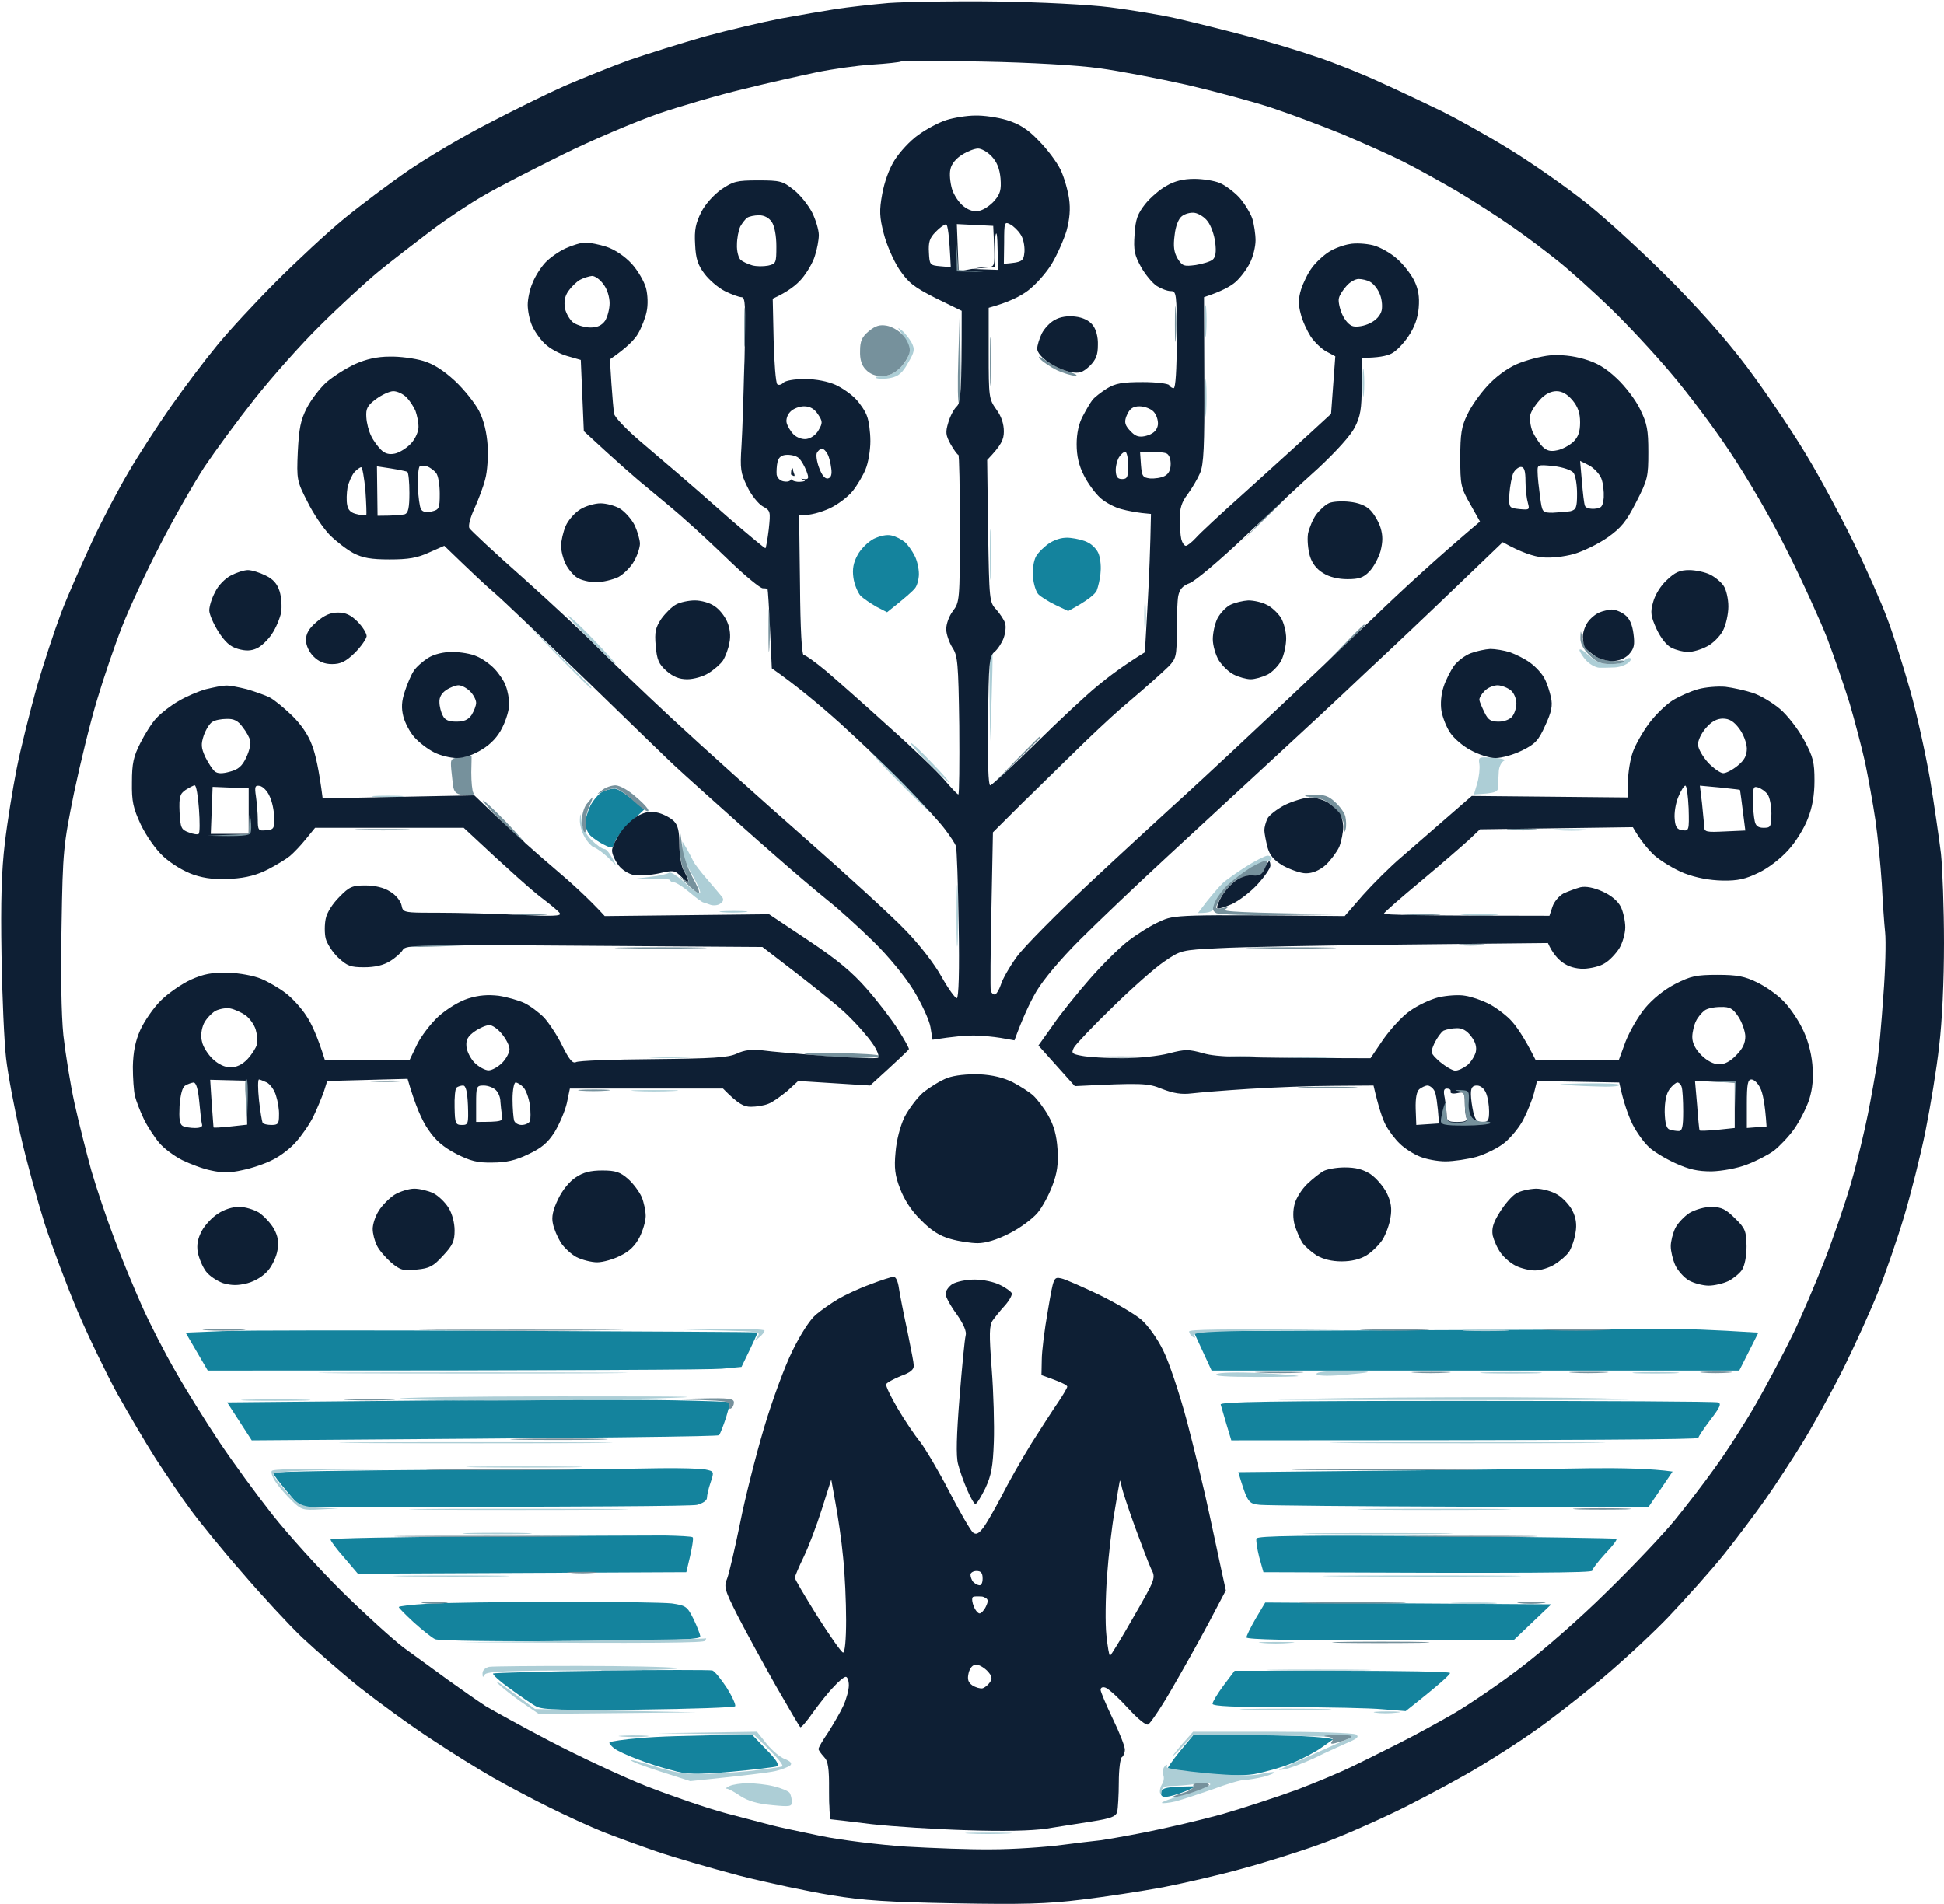 <svg width="641" height="628" viewBox="0 0 641 628" fill="none" xmlns="http://www.w3.org/2000/svg">
<path fill-rule="evenodd" clip-rule="evenodd" d="M293 1C287.2 1.5 279.4 2.4 275.5 3C271.6 3.6 263.6 5 257.5 6.1C251.4 7.3 240.2 9.9 232.5 12C224.8 14.2 213.6 17.7 207.5 19.8C201.4 22 191.8 25.9 186 28.4C180.2 31 169 36.5 161 40.7C153 44.8 141.3 51.7 135 56C128.7 60.3 119 67.6 113.5 72.1C108 76.6 97.9 86 91 92.9C84.1 99.8 75.3 109.3 71.5 114C67.6 118.7 60.8 127.7 56.4 134C52 140.3 45.7 150 42.5 155.5C39.2 161 33.8 171.3 30.4 178.5C27.1 185.7 22.4 196.2 20.2 202C18 207.8 14.3 219 12 227C9.8 235 6.8 246.9 5.5 253.5C4.2 260.1 2.4 271.1 1.6 278C0.5 287.1 0.2 297.2 0.5 315C0.7 328.5 1.4 343.8 2 349C2.6 354.2 4.7 365.5 6.7 374C8.6 382.5 12.3 395.8 14.7 403.5C17.2 411.2 22.1 424.2 25.6 432.5C29.1 440.7 35 452.9 38.6 459.5C42.3 466.1 48 475.8 51.3 481C54.7 486.2 59.8 493.8 62.7 497.7C65.6 501.7 73.3 511.2 79.9 518.7C86.4 526.3 95.3 535.9 99.6 540C104 544.1 112.4 551.5 118.5 556.4C124.6 561.2 135.1 568.9 142 573.4C148.9 578 158.1 583.7 162.5 586.2C166.9 588.7 175.1 593.1 180.8 595.9C186.4 598.7 194.5 602.4 198.7 604.1C203 605.8 211 608.7 216.5 610.6C222 612.5 234.1 616 243.5 618.5C252.9 620.9 266.6 623.8 274 625C284.7 626.8 293.3 627.3 315 627.7C336.9 628.1 345.3 627.9 356.5 626.5C364.2 625.6 376.4 623.7 383.5 622.4C390.6 621 402.4 618.3 409.5 616.3C416.6 614.4 428.1 610.8 435 608.3C441.9 605.9 454.5 600.3 463 596.1C471.5 591.8 482.8 585.7 488 582.5C493.2 579.4 501.1 574.3 505.5 571.2C509.9 568.2 519.1 561.1 526 555.4C532.9 549.8 543.6 540 549.8 533.6C555.9 527.2 564.5 517.6 568.8 512.2C573 506.9 579 498.9 582.1 494.5C585.2 490.1 590.7 481.7 594.4 475.7C598 469.8 604.1 458.8 607.9 451.2C611.6 443.7 616.8 432.3 619.3 426C621.8 419.7 625.7 408.4 627.9 401C630.1 393.6 633.3 381 634.9 373C636.5 365 638.6 352.4 639.4 345C640.4 336.9 641 323.3 641 311C641 299.7 640.5 286.4 640 281.5C639.4 276.6 637.8 265.5 636.4 257C634.9 248.5 632 235.2 629.8 227.5C627.6 219.8 624.3 209.2 622.3 204C620.4 198.8 615.3 187.3 611 178.5C606.7 169.7 599.9 157.1 595.9 150.5C592 143.9 584.2 132.2 578.6 124.5C571.7 114.9 563.5 105.4 552.5 94.1C543.7 85.1 530.6 73 523.5 67.3C516.4 61.6 504.6 53.4 497.5 49.1C490.4 44.7 480.5 39.2 475.5 36.7C470.5 34.3 461.5 30 455.5 27.3C449.5 24.5 439.8 20.6 434 18.7C428.2 16.7 417.6 13.5 410.5 11.7C403.4 9.8 393.2 7.3 388 6.1C382.8 4.9 372.9 3.3 366 2.4C358.7 1.5 343.2 0.7 328.5 0.5C314.7 0.3 298.8 0.6 293 1ZM297 20.3C296.7 20.5 292.4 21 287.5 21.3C282.6 21.6 274.2 22.8 269 23.9C263.8 25 253 27.4 245 29.4C237 31.3 224.4 35 217 37.5C209.6 40.1 195.4 46.1 185.5 51C175.6 55.9 163.9 61.9 159.5 64.5C155.1 67 147.4 72.1 142.5 75.8C137.6 79.5 129.7 85.6 125 89.4C120.3 93.3 111.5 101.4 105.4 107.5C99.3 113.5 89.7 124.3 84 131.5C78.3 138.7 70.9 148.8 67.4 154C64 159.2 57.4 170.7 52.9 179.5C48.3 188.3 42.7 200.4 40.3 206.5C37.9 212.6 34.2 223.4 32.1 230.5C29.9 237.6 26.5 251.6 24.4 261.5C20.9 278.8 20.7 280.5 20.3 305C20 320.9 20.2 334.6 20.9 341.5C21.6 347.6 23.2 357.7 24.6 364C26 370.3 28.5 380.2 30.1 386C31.8 391.8 35.1 401.7 37.5 408C39.8 414.3 44 424.4 46.7 430.5C49.4 436.6 54.5 446.5 58 452.5C61.4 458.5 67.9 468.9 72.3 475.5C76.7 482.1 84.6 492.9 89.8 499.5C95 506.1 105.4 517.6 112.9 525C120.4 532.4 129.5 540.6 133 543.3C136.6 545.9 143.2 550.7 147.7 554C152.3 557.3 157.9 561.2 160.2 562.7C162.6 564.1 172.1 569.4 181.5 574.3C190.9 579.2 205.1 585.9 213.2 589.1C221.4 592.3 233.3 596.4 239.7 598.1C242.428 598.814 245.227 599.545 247.697 600.19C251.112 601.082 253.898 601.81 255 602.1C256.9 602.6 264 604.1 270.7 605.5C277.6 606.9 290 608.4 298.7 609C307.4 609.5 320.1 610 327 609.9C333.9 609.9 344.5 609.2 350.5 608.4C355.167 607.778 359.652 607.277 361.791 607.037C362.402 606.969 362.822 606.922 363 606.9C363.8 606.8 370.4 605.7 377.5 604.3C384.6 602.9 396.1 600.2 403 598.3C409.9 596.3 420.9 592.7 427.5 590.3C434.1 587.8 442.4 584.3 446 582.5C448.725 581.213 453.342 578.894 457.594 576.759C458.959 576.074 460.285 575.407 461.5 574.8C466.5 572.3 474.3 568 479 565.3C483.7 562.6 493.6 555.9 501 550.3C509 544.2 520.8 533.9 530 524.8C538.6 516.4 548.5 505.9 552.1 501.5C555.7 497.1 561.8 489.2 565.5 484C569.3 478.8 575.5 469.1 579.3 462.5C583 455.9 588.4 445.8 591.2 440C594 434.2 598.6 423.4 601.5 416C604.4 408.6 608.4 396.9 610.4 390C612.4 383.1 614.8 373 615.9 367.5C617 362 618.3 354.6 618.9 351C619.5 347.4 620.4 337.3 621 328.5C621.7 319.7 621.9 310.3 621.6 307.5C621.3 304.8 620.8 297.6 620.5 291.5C620.1 285.4 619.2 276 618.4 270.5C617.6 265 616 256.4 615 251.5C613.9 246.6 611.6 237.8 609.9 232C608.1 226.2 604.8 216.6 602.5 210.5C600.1 204.4 594.2 191.4 589.2 181.5C584 171 576.1 157.5 570.4 149C565.1 141 556.3 129.3 550.9 123C545.6 116.7 536.6 107 530.9 101.5C525.2 96 517.4 89 513.5 85.9C509.6 82.8 502.9 77.7 498.5 74.7C494.1 71.6 486 66.4 480.5 63.1C475 59.9 466.9 55.4 462.5 53.2C458.1 51 449.1 47 442.5 44.2C435.9 41.5 425.5 37.6 419.5 35.6C413.5 33.6 400.9 30.2 391.5 28C382.1 25.9 369.1 23.4 362.5 22.5C355.4 21.5 339.7 20.6 324 20.3C309.4 20 297.3 20 297 20.3Z" fill="#0E1F34"/>
<path d="M282.8 183C283.8 181.1 286.2 178.7 288.1 177.7C290.2 176.7 292.5 176.2 294 176.6C295.4 176.9 297.3 177.9 298.4 178.8C299.4 179.7 300.8 181.7 301.6 183.3C302.4 184.8 303 187.5 303 189.3C303 191 302.4 193.2 301.7 194C301 194.9 298.7 197 292.5 201.9L289 200.1C287.1 199 284.7 197.4 283.7 196.4C282.8 195.3 281.7 192.7 281.4 190.5C281 187.7 281.4 185.5 282.8 183Z" fill="#14839D"/>
<path d="M341.6 183.5C342.4 182.1 344.5 180.1 346.2 179C348.4 177.7 350.7 177.1 353 177.4C354.9 177.6 357.5 178.2 358.7 178.9C360 179.5 361.5 181 362.1 182.3C362.7 183.5 363.1 186.3 362.9 188.5C362.8 190.7 362.1 193.5 361.6 194.8C361 196 358.6 198.1 352.2 201.5L348 199.5C345.7 198.4 343.2 196.8 342.4 196C341.6 195.2 340.8 192.6 340.6 190.3C340.4 187.8 340.8 185 341.6 183.5Z" fill="#14839D"/>
<path d="M194.7 265.6C195.7 263.8 197.4 261.8 198.5 261.2C199.6 260.6 201.4 260.1 202.5 260.1C203.6 260 206.3 261.6 212.5 266.9L207.9 271.2C205.4 273.6 203 276.5 202.7 277.8C202 279.8 201.8 279.9 199.2 278.6C197.7 277.9 195.7 276.5 194.7 275.6C193.8 274.7 193 272.9 193 271.5C193 270.1 193.8 267.5 194.7 265.6Z" fill="#14839D"/>
<path d="M61.2 439.5L73.3 439C80 438.7 122.4 438.7 167.5 438.9C212.6 439.1 249.6 439.3 249.8 439.4C249.9 439.4 248.8 442 244.5 450.8L238 451.4C234.4 451.7 194.8 452 68.5 452L61.2 439.5Z" fill="#14839D"/>
<path d="M393.5 439L466 438.7C505.9 438.6 543.2 438.4 549 438.3C554.8 438.2 564.1 438.5 579.8 439.5L573.5 452H399.5L393.5 439Z" fill="#14839D"/>
<path d="M74.9 462.5L139.2 461.9C174.6 461.6 211.8 461.6 222 461.8C232.2 462 240.6 462.3 240.7 462.4C240.9 462.4 240.2 464.7 239.4 467.5C238.5 470.2 237.5 472.8 237.1 473.3C236.8 473.7 202 474.2 83 475L74.9 462.5Z" fill="#14839D"/>
<path d="M404.4 469.7C403.6 466.9 402.7 463.9 402.5 463.2C402.2 462.3 418.8 462 483.5 462C528.3 462 565.7 462.2 566.5 462.5C567.7 462.9 567.1 464.2 564 468.2C561.8 471.1 560 473.8 560 474.2C560 474.7 525.4 475 406 475L404.4 469.7Z" fill="#14839D"/>
<path d="M90 485.7C90 485.3 116 484.9 147.7 484.7C179.5 484.6 210.9 484.4 217.5 484.2C224.1 484.1 230.9 484.3 232.5 484.6C235.5 485.2 235.5 485.3 234.3 488.9C233.6 490.9 233.1 493.2 233.1 494C233.1 494.9 231.7 495.8 229.8 496.3C228 496.7 197.8 497 99 497L94.5 491.7C92.1 488.9 90.1 486.2 90 485.7Z" fill="#14839D"/>
<path d="M408.3 485.5L457.4 485C484.4 484.7 514.6 484.4 524.5 484.2C534.4 484.1 544.5 484.3 551.5 485.3L543.5 497.1L481.5 496.9C447.4 496.8 417.7 496.5 415.5 496.3C411.6 495.9 411.4 495.7 408.3 485.5Z" fill="#14839D"/>
<path d="M109 507.7C109 507.3 131.8 506.9 159.7 506.7C187.7 506.5 214.4 506.4 219.2 506.4C223.9 506.5 228.1 506.7 228.4 507C228.7 507.3 228.4 510 226.3 518.5L118 519L113.5 513.7C111 510.9 109 508.2 109 507.7Z" fill="#14839D"/>
<path d="M415.2 513.5C414.5 510.7 414.1 508 414.3 507.4C414.6 506.5 430.1 506.3 473.6 506.6C506 506.9 532.7 507.3 533 507.5C533.3 507.8 531.6 510 529.2 512.5C526.9 515 525 517.5 525 518C525 518.7 506.4 518.9 416.6 518.5L415.2 513.5Z" fill="#14839D"/>
<path d="M131.5 530C131.5 529.7 135.8 529.2 141 528.9C146.2 528.6 165.4 528.3 183.5 528.3C201.6 528.2 218.7 528.5 221.5 528.8C226.2 529.5 226.6 529.8 228.7 534C229.9 536.5 230.9 539.1 230.9 539.7C231 540.7 221.7 541.1 188.2 541.2C164.7 541.4 144.6 541.1 143.5 540.6C142.4 540.1 139.3 537.6 136.5 535.1C133.8 532.6 131.5 530.3 131.5 530Z" fill="#14839D"/>
<path d="M411 540C411 539.5 412.4 536.6 414.1 533.7L417.2 528.5L511.5 529.1L499 541H455C426.3 541 411 540.7 411 540Z" fill="#14839D"/>
<path d="M162.6 551.9C162.9 551.7 179 551.2 198.3 551V550.9C217.7 550.7 234.1 550.7 234.9 550.9C235.7 551.2 237.8 553.8 239.7 556.7C241.5 559.6 242.7 562.3 242.4 562.7C242.1 563.1 227.8 563.6 210.7 563.8C185.8 564.1 179 563.9 176.9 562.8C175.5 562.1 171.6 559.4 168.2 556.9C164.8 554.5 162.3 552.2 162.6 551.9Z" fill="#14839D"/>
<path d="M399.8 561.9C399.8 561.3 401.4 558.6 403.4 555.9L407.1 551H442.3C461.7 551 477.8 551.3 478.1 551.7C478.4 552 475.3 555 463.5 564.3L456 563.7C451.9 563.3 437.6 563 424.2 563C407.1 563 399.9 562.7 399.8 561.9Z" fill="#14839D"/>
<path d="M201 574.6C201.3 574.3 205.8 573.6 211 573.2C216.2 572.7 226.7 572.3 248 572.1L252.7 577C255.9 580.2 257.1 582.1 256.2 582.5C255.6 582.8 248.8 583.6 241.2 584.3C229.2 585.3 226.7 585.3 221.5 583.8C218.2 583 213 581.3 210 580.1C207 579 203.6 577.4 202.5 576.6C201.4 575.7 200.7 574.8 201 574.6Z" fill="#14839D"/>
<path d="M385 583.4C384.7 583.3 386.5 580.7 389 577.6L393.5 572.2H414C425.3 572.3 435.6 572.6 439.6 573.6L435.8 576.3C433.7 577.8 429.2 580.2 425.7 581.6C422.3 583 416.8 584.5 413.5 585.1C409.5 585.7 403.8 585.6 396.5 584.9C390.4 584.2 385.3 583.6 385 583.4Z" fill="#14839D"/>
<path d="M382.8 591.6C382.6 590.8 383.4 589.9 384.5 589.7C385.6 589.4 388.3 589.2 394.5 589.1L391.5 590.5C389.8 591.2 387.3 592.1 385.7 592.4C383.8 592.8 382.9 592.6 382.8 591.6Z" fill="#14839D"/>
<path d="M397.7 110C397.5 112.5 397.3 110.7 397.3 106C397.3 101.3 397.5 99.3 397.7 101.5C397.9 103.7 397.9 107.5 397.7 110Z" fill="#ADCED6"/>
<path d="M299.8 115.6C299.7 114.3 298.7 112 297.6 110.4C295.8 107.9 295.8 107.7 297.4 109C298.4 109.8 299.8 111.6 300.6 113C301.7 115.2 301.6 116 299.4 119.7C297.6 123 296.2 124.1 293.8 124.6C292 125 289.8 125 289 124.7C288.2 124.4 289 124.1 290.8 124.1C293.1 124 295 123.1 297.1 121C298.9 119.2 299.9 117.1 299.8 115.6Z" fill="#ADCED6"/>
<path d="M245.7 127.5C245.5 129.7 245.3 128.3 245.3 124.5C245.3 120.7 245.5 118.8 245.7 120.5C245.9 122.2 245.9 125.3 245.7 127.5Z" fill="#ADCED6"/>
<path d="M449.7 130C449.5 131.9 449.3 130.1 449.3 126C449.3 121.9 449.5 120.3 449.7 122.5C449.9 124.7 449.9 128.1 449.7 130Z" fill="#ADCED6"/>
<path d="M397.7 136C397.5 139 397.4 137 397.4 131.5C397.4 126 397.5 123.5 397.7 126C397.9 128.5 397.9 133 397.7 136Z" fill="#ADCED6"/>
<path d="M326.7 189.5C326.5 193.4 326.4 190.4 326.4 183C326.4 175.6 326.5 172.4 326.7 176C326.9 179.6 326.9 185.7 326.7 189.5Z" fill="#ADCED6"/>
<path d="M377.7 207C377.5 208.9 377.3 207.1 377.3 203C377.3 198.9 377.5 197.3 377.7 199.5C377.9 201.7 377.9 205.1 377.7 207Z" fill="#ADCED6"/>
<path d="M203 219C202.7 219 198.9 215.4 194.5 211C190.1 206.6 186.9 203 187.3 203C187.7 203 191.6 206.6 195.8 211C200 215.4 203.3 219 203 219Z" fill="#ADCED6"/>
<path d="M194.8 227C194.6 227 189.8 222.2 184 216.3L173.5 205.5L184.3 216C190.2 221.8 195 226.6 195 226.8C195 226.9 194.9 227 194.8 227Z" fill="#ADCED6"/>
<path d="M523 217.8C521.9 216.6 520.9 215 520.8 214.4C520.8 213.7 522.1 214.5 523.8 216.1C526.2 218.3 528 219 531 219C533.2 219 535.2 218.6 535.5 218C535.8 217.5 536.5 217 537.2 217C538 217 538 217.5 537 218.5C536.2 219.2 534.2 220 532.5 220.1C530.9 220.2 528.5 220.2 527.3 220.2C526 220.1 524.1 219 523 217.8Z" fill="#ADCED6"/>
<path d="M326.3 231.1C326.2 223.7 326.3 217.1 326.5 216.3C326.8 215.6 327.1 215 327.2 215C327.4 215 327.3 221.7 326.5 244.5L326.3 231.1Z" fill="#ADCED6"/>
<path d="M313 258.1C312.7 258.1 309.6 255.1 306 251.5C302.4 248 299.9 245 300.3 245C300.8 245 303.9 248 307.3 251.6C310.7 255.1 313.3 258.1 313 258.1Z" fill="#ADCED6"/>
<path d="M307 268.1C306.7 268.1 302 263.6 296.5 258C291 252.5 286.9 248 287.3 248C287.7 248 292.4 252.5 297.8 258.1C303.1 263.6 307.3 268.1 307 268.1Z" fill="#ADCED6"/>
<path d="M487.1 258.3C487.7 256.2 488 253.4 487.8 252C487.4 249.6 487.6 249.6 492.5 249.9C495.2 250.1 496.8 250.6 495.9 250.9C495.1 251.3 494.3 252.8 494.2 254.3C494.1 255.8 494 258.1 494 259.3C494 261.2 493.4 261.6 486 262L487.1 258.3Z" fill="#ADCED6"/>
<path d="M132 262.8C129.5 263 125.7 263 123.5 262.8C121.3 262.6 123.3 262.4 128 262.4C132.7 262.4 134.5 262.6 132 262.8Z" fill="#ADCED6"/>
<path d="M192.8 276.1C191.8 274.4 191.1 271.8 191.2 270.3C191.3 267.9 191.4 267.9 191.7 270.8C191.9 272.7 193.2 275.2 195 277C196.7 278.7 198.6 280 199.3 280C199.9 280 201.1 281.2 203.2 285.5L200.4 282.7C198.8 281.2 196.8 279.8 196 279.5C195.2 279.3 193.7 277.7 192.8 276.1Z" fill="#ADCED6"/>
<path d="M522.5 273.8C520.3 274 516.3 274 513.5 273.8C510.8 273.6 512.5 273.4 517.5 273.4C522.5 273.4 524.7 273.6 522.5 273.8Z" fill="#ADCED6"/>
<path d="M228.3 288.6C226.5 285.5 225 281.8 225 280.3V277.5L226.5 280C227.3 281.4 228.2 283.2 228.6 284C229 284.9 231.1 287.6 233.2 290C235.4 292.5 237.5 295.1 238.1 295.8C238.7 296.6 238.5 297.333 237.5 298C236.7 298.6 235.2 298.7 234.3 298.4C233.3 298 232.2 297.7 231.9 297.6C231.6 297.6 229.5 296.1 227.4 294.3C225.3 292.5 222.9 291 222.3 291C221.6 291 221 290.7 221 290.3C221 289.9 218.2 289.6 208.5 289.9L214.1 289.2C217.2 288.9 220.2 288.2 220.6 287.8C221.1 287.4 223.4 288.9 225.8 291.1C228.1 293.3 230.3 294.8 230.8 294.6C231.2 294.3 230 291.6 228.3 288.6Z" fill="#ADCED6"/>
<path d="M403.1 291.3C404.4 290.1 408 287.6 411 285.7C414 283.8 417.1 282.3 417.8 282.2C418.5 282.1 419.1 282.5 419.3 283C419.4 283.6 418.9 283.9 418 283.8C417.2 283.8 414 285.3 410.9 287.3C407.8 289.2 404.2 292.1 403.1 293.7C401.9 295.3 400.7 297.6 400.5 298.8C400.1 300.5 399.3 301.1 395 301.1L397.9 297.3C399.5 295.3 401.8 292.6 403.1 291.3Z" fill="#ADCED6"/>
<path d="M315.8 310.1C315.6 314.8 315.4 311.2 315.4 302.1C315.4 293 315.6 289.2 315.8 293.6C315.9 298 315.9 305.4 315.8 310.1Z" fill="#ADCED6"/>
<path d="M245.5 300.8C243.3 301 239.9 301 238 300.8C236.1 300.6 237.9 300.4 242 300.4C246.1 300.4 247.7 300.6 245.5 300.8Z" fill="#ADCED6"/>
<path d="M493 301.8C490.5 302 486 302 483 301.8C480 301.6 482 301.5 487.5 301.5C493 301.5 495.5 301.6 493 301.8Z" fill="#ADCED6"/>
<path d="M226.5 348.8C223.2 349 218 349 215 348.8C212 348.6 214.7 348.5 221 348.5C227.3 348.5 229.8 348.6 226.5 348.8Z" fill="#ADCED6"/>
<path d="M439.5 348.8C435.7 349 428.9 349 424.5 348.8C420.1 348.7 423.3 348.5 431.5 348.5C439.8 348.5 443.4 348.6 439.5 348.8Z" fill="#ADCED6"/>
<path d="M526.3 358.3C522 358.2 516.9 357.9 515 357.7C513.1 357.6 516.6 357.4 522.8 357.3C529 357.2 534 357.4 534 357.8C534 358.3 530.5 358.5 526.3 358.3Z" fill="#ADCED6"/>
<path d="M222 359.8C218.4 360 212.8 360 209.5 359.8C206.2 359.6 209.1 359.5 216 359.5C222.9 359.5 225.6 359.6 222 359.8Z" fill="#ADCED6"/>
<path d="M249.8 440.8C250.9 439.2 250.2 439.1 238.3 438.8L225.5 438.5L238.8 438.3C246.1 438.2 252 438.4 252.1 438.8C252.1 439.3 251.3 440.3 250.3 441.1C248.7 442.5 248.6 442.4 249.8 440.8Z" fill="#ADCED6"/>
<path d="M393.3 440.9C392.6 440.4 392.1 439.7 392.1 439.1C392.1 438.5 401 438.2 442.6 438.6L417.8 438.8C398.3 439.1 393.2 439.4 393.8 440.4C394.267 441.2 394.1 441.367 393.3 440.9Z" fill="#ADCED6"/>
<path d="M496.1 438.9C492.5 439 486.9 439 483.6 438.9C480.3 438.7 483.2 438.5 490.1 438.5C496.9 438.5 499.6 438.7 496.1 438.9Z" fill="#ADCED6"/>
<path d="M197.1 452.9C174.2 453 137.1 453 114.6 452.9C92 452.7 110.7 452.6 156.1 452.6C201.4 452.6 219.9 452.7 197.1 452.9Z" fill="#ADCED6"/>
<path d="M414.1 454.1C404.7 454.1 400.1 453.8 401.1 453.2C401.9 452.6 408 452.5 415.1 452.8C421.9 453.1 427.8 453.6 428.1 453.8C428.3 454 422 454.1 414.1 454.1Z" fill="#ADCED6"/>
<path d="M442.3 453.5C437.1 453.9 434.1 453.7 434.1 453.1C434.1 452.5 437.6 452.1 442.7 452.1C447.5 452.1 451.2 452.3 451 452.5C450.8 452.7 446.9 453.1 442.3 453.5Z" fill="#ADCED6"/>
<path d="M506.6 452.9C502.2 453 494.7 453 490.1 452.9C485.4 452.7 489 452.5 498.1 452.5C507.1 452.5 511 452.7 506.6 452.9Z" fill="#ADCED6"/>
<path d="M552.1 452.9C548.5 453 542.9 453 539.6 452.9C536.3 452.7 539.2 452.5 546.1 452.5C552.9 452.5 555.6 452.7 552.1 452.9Z" fill="#ADCED6"/>
<path d="M162.1 461.9C148 461.9 134.5 461.6 132.1 461.3C129.6 460.9 153.2 460.5 184.6 460.5C230 460.5 236.1 460.6 214.6 461.2C199.7 461.5 176.1 461.9 162.1 461.9Z" fill="#ADCED6"/>
<path d="M471.1 461.7C413.4 461.7 409 461.6 443.1 461.1C465.3 460.8 495 460.7 509.1 460.9C523.1 461 535.7 461.3 537.1 461.5C538.4 461.7 508.7 461.8 471.1 461.7Z" fill="#ADCED6"/>
<path d="M100.1 461.9C94.8 462 86.5 462 81.6 461.9C76.6 461.7 80.9 461.5 91.1 461.5C101.2 461.5 105.3 461.7 100.1 461.9Z" fill="#ADCED6"/>
<path d="M193.6 475.9C173.8 476 140.9 476 120.6 475.9C100.2 475.7 116.4 475.6 156.6 475.6C196.7 475.6 213.4 475.7 193.6 475.9Z" fill="#ADCED6"/>
<path d="M520.6 475.9C500.2 476 467.1 476 447.1 475.9C427 475.7 443.6 475.6 484.1 475.6C524.5 475.6 540.9 475.7 520.6 475.9Z" fill="#ADCED6"/>
<path d="M188.6 483.9C180.3 484 166.4 484 157.6 483.9C148.8 483.7 155.5 483.6 172.6 483.6C189.6 483.6 196.8 483.7 188.6 483.9Z" fill="#ADCED6"/>
<path d="M91 488.9C89.9 487.3 89.3 485.7 89.6 485.1C90 484.5 97 484.2 126.6 484.6L108.3 484.8C97 485 90.1 485.5 90.1 486.1C90.1 486.7 92.1 489.4 94.6 492.1C99 497 99.2 497.1 111.6 497.5L105.6 497.8C99.9 498.1 99.4 498 96.2 494.9C94.4 493.1 92 490.4 91 488.9Z" fill="#ADCED6"/>
<path d="M200.1 497.9C183.8 498 157.5 498 141.6 497.9C125.6 497.7 138.9 497.6 171.1 497.6C203.2 497.6 216.3 497.7 200.1 497.9Z" fill="#ADCED6"/>
<path d="M493.6 497.9C482.6 498 464.1 498 452.6 497.9C441 497.7 450 497.6 472.6 497.6C495.1 497.6 504.6 497.7 493.6 497.9Z" fill="#ADCED6"/>
<path d="M173.1 505.9C167.8 506 159.5 506 154.6 505.9C149.6 505.7 153.9 505.5 164.1 505.5C174.2 505.5 178.3 505.7 173.1 505.9Z" fill="#ADCED6"/>
<path d="M474.1 505.9C462.8 506 444.8 506 434.1 505.9C423.3 505.7 432.6 505.6 454.6 505.6C476.6 505.6 485.3 505.7 474.1 505.9Z" fill="#ADCED6"/>
<path d="M164.6 519.9C156.3 520 142.4 520 133.6 519.9C124.8 519.7 131.5 519.6 148.6 519.6C165.6 519.6 172.8 519.7 164.6 519.9Z" fill="#ADCED6"/>
<path d="M495.6 519.9C481.3 520 457.4 520 442.6 519.9C427.7 519.7 439.4 519.6 468.6 519.6C497.7 519.6 509.9 519.7 495.6 519.9Z" fill="#ADCED6"/>
<path d="M492.1 528.9C488.5 529 482.9 529 479.6 528.9C476.3 528.7 479.2 528.5 486.1 528.5C492.9 528.5 495.6 528.7 492.1 528.9Z" fill="#ADCED6"/>
<path d="M151.6 541.6L192.1 541.1C214.3 540.8 232.7 540.5 232.8 540.3C232.9 540.2 232.8 540.6 232.5 541.1C232.2 541.8 217.9 542 151.6 541.6Z" fill="#ADCED6"/>
<path d="M425.6 541.8C422.8 542.1 418.5 542.1 416.1 541.8C413.6 541.6 415.8 541.5 421.1 541.5C426.3 541.5 428.3 541.6 425.6 541.8Z" fill="#ADCED6"/>
<path d="M159.1 551.9C159.1 550.8 160 550 161.3 549.7C162.6 549.5 175.9 549.4 191.1 549.4C206.2 549.4 220.6 549.7 223.1 550.1C225.6 550.5 212.6 550.9 194.1 550.9C167.2 550.9 160.4 551.2 159.8 552.3C159.3 553.3 159.1 553.2 159.1 551.9Z" fill="#ADCED6"/>
<path d="M449.1 550.9C441.6 551 429 551 421.1 550.9C413.1 550.7 419.2 550.6 434.6 550.6C450 550.6 456.5 550.7 449.1 550.9Z" fill="#ADCED6"/>
<path d="M173.5 562.4C171.2 560.9 167.8 558.3 166 556.8C164.1 555.2 163.2 554.3 164.1 554.7C164.9 555.1 168 557.3 176.4 563.6L229.6 564.7L177.6 565.2L173.5 562.4Z" fill="#ADCED6"/>
<path d="M436.1 563.9C429.2 564 418.2 564 411.6 563.9C405 563.7 410.6 563.5 424.1 563.5C437.5 563.5 442.9 563.7 436.1 563.9Z" fill="#ADCED6"/>
<path d="M460.6 564.8C458.4 565.1 455.2 565.1 453.6 564.8C451.9 564.6 453.7 564.4 457.6 564.4C461.4 564.4 462.8 564.6 460.6 564.8Z" fill="#ADCED6"/>
<path d="M248.6 572.1L232.6 571.8L216.6 571.6L249.6 571.1L252.8 575.1C254.6 577.3 257.3 579.6 258.8 580.1C260.667 580.833 261.267 581.533 260.6 582.2C260 582.7 257.8 583.6 255.6 584.1C253.4 584.6 246.2 585.5 227.6 587.4L217.6 584.2C212.1 582.4 207.8 580.8 208.1 580.5C208.3 580.3 211.9 581.3 216.1 582.6C221.1 584.3 225.8 585.1 230.3 585.1C234 585.1 241.5 584.6 246.8 584.1C252.2 583.5 257.1 582.8 257.8 582.6C258.6 582.3 257 580.1 248.6 572.1Z" fill="#ADCED6"/>
<path d="M387 578.6C387.8 577.5 389.6 575.3 391 573.8L393.4 571.1H419.5C433.8 571.1 446.2 571.5 447.1 572C448.2 572.7 447.7 573.3 444.6 574.6C442.4 575.6 437.4 577.8 433.6 579.7C429.7 581.5 425.2 583.2 423.6 583.5C421.9 583.8 421.2 583.8 422.1 583.5C422.9 583.1 427.8 580.9 433.1 578.5C438.3 576.2 443.5 573.8 444.6 573.4C445.7 572.9 435.3 572.4 393.6 572L389.6 576.3C387.4 578.7 386.2 579.7 387 578.6Z" fill="#ADCED6"/>
<path d="M213.1 572.7C211.2 572.9 207.6 572.9 205.1 572.7C202.7 572.5 204.2 572.4 208.6 572.3C213 572.3 215.1 572.5 213.1 572.7Z" fill="#ADCED6"/>
<path d="M383.6 585.5C383.4 584.7 383.4 583.6 383.7 583C384 582.5 384.4 582 384.6 582C384.9 582 384.9 582.3 384.7 582.8C384.5 583.2 390.5 584.1 398 584.8C407.1 585.6 412.9 585.7 415.6 585.1C417.8 584.6 419.9 584.3 420.1 584.5C420.4 584.7 418.8 585.4 416.6 586C414.4 586.5 411.6 587 410.4 587C409.1 587 404.4 588.4 399.9 590.1C395.3 591.7 389.8 593.5 387.6 594.1C385.4 594.6 383.4 594.8 383.1 594.6C382.9 594.3 386.2 593.1 390.5 591.8C394.8 590.5 398.7 589.1 399 588.6C399.4 588 397.7 587.9 394.6 588.3C391.9 588.7 388.2 589 386.4 589C384 589 383.1 589.5 383 590.8C383 591.7 382.8 591.9 382.5 591.3C382.3 590.6 382.6 589.3 383.1 588.5C383.7 587.7 383.9 586.3 383.6 585.5Z" fill="#ADCED6"/>
<path d="M239.6 589.9C239.1 589.9 239.5 589.5 240.6 589C241.7 588.5 244.4 588.1 246.6 588.1C248.8 588.1 252.7 588.5 255.1 589.1C257.6 589.7 260 590.7 260.4 591.3C260.8 592 261.1 593.3 261.1 594.3C261.1 595.8 260.4 595.9 254.4 595.3C249.8 594.9 246.5 593.9 244.1 592.3C242.2 591 240.2 589.9 239.6 589.9Z" fill="#ADCED6"/>
<path d="M332.1 604.7C328.6 604.9 322.9 604.9 319.6 604.7C316.3 604.5 319.3 604.4 326.1 604.4C333 604.4 335.7 604.5 332.1 604.7Z" fill="#ADCED6"/>
<path d="M245.7 113C245.5 116 245.4 113.8 245.4 108C245.4 102.2 245.5 99.7 245.7 102.5C245.9 105.2 245.9 110 245.7 113Z" fill="#76919C"/>
<path d="M387.7 111.5C387.5 114.3 387.4 112.2 387.4 107C387.4 101.8 387.5 99.5 387.7 102C387.9 104.5 387.9 108.7 387.7 111.5Z" fill="#76919C"/>
<path d="M316.3 133.2C315.8 133.6 315.7 126.6 316 117.7L316.5 101.5L316.7 117C316.9 125.5 316.7 132.8 316.3 133.2Z" fill="#76919C"/>
<path d="M283.6 115.7C283.6 112.5 284.2 111.1 286.5 109.2C288.7 107.4 290.1 107 292.4 107.4C294.1 107.7 296.5 109.1 297.7 110.5C299 111.9 300 114.1 300 115.5C300 116.9 298.7 119.3 297.1 121C295 123.1 293.2 124 290.8 124C288.7 124.1 286.8 123.3 285.5 121.9C284.1 120.5 283.5 118.5 283.6 115.7Z" fill="#76919C"/>
<path d="M326.7 125.5C326.5 129.3 326.4 126.6 326.4 119.5C326.4 112.3 326.5 109.2 326.7 112.5C326.9 115.8 326.9 121.6 326.7 125.5Z" fill="#76919C"/>
<path d="M348.5 122.1C346.3 121 343.8 119.3 343 118.4C342 117.2 342.667 117.4 345 119C346.9 120.3 350.3 122 352.5 122.6C354.7 123.3 355.6 123.9 354.5 123.9C353.4 123.9 350.7 123.1 348.5 122.1Z" fill="#76919C"/>
<path d="M409.5 178.5L416.5 171.2C420.3 167.3 423.6 164 423.7 164C423.9 164 424 164.1 424 164.2C424 164.389 421.047 167.264 411.244 176.803L409.5 178.5Z" fill="#76919C"/>
<path d="M253.7 213.5C253.5 216.8 253.4 214.3 253.4 208C253.4 201.7 253.5 199 253.7 202C253.9 205 253.9 210.2 253.7 213.5Z" fill="#76919C"/>
<path d="M436.5 219.5L443 212.7C446.5 209 449.6 206 449.7 206C449.9 206 450 206.1 450 206.2C450 206.4 447 209.4 436.5 219.5Z" fill="#76919C"/>
<path d="M524 216C522 214 521 212.1 521.1 210.2C521.2 207.6 521.2 207.6 521.8 210.7C522.2 212.4 523.4 214.6 524.5 215.4C525.6 216.3 527.6 217.3 529 217.6C530.4 218 532.5 218.1 533.6 217.9C534.8 217.7 535.6 217.8 535.4 218.2C535.2 218.7 533.2 219 531 219C527.9 219 526.3 218.3 524 216Z" fill="#76919C"/>
<path d="M326.5 259.5L334.5 251.2C338.9 246.7 342.6 243 342.7 243C342.9 243 343 243.1 343 243.2C343 243.4 339.3 247.1 326.5 259.5Z" fill="#76919C"/>
<path d="M337.5 264.5L347.5 254.2C353 248.6 357.6 244 357.7 244C357.9 244 358 244.1 358 244.2C358 244.4 353.4 249 337.5 264.5Z" fill="#76919C"/>
<path d="M148.8 253.8C148.5 250.2 148.6 250.1 152 249.7C153.898 249.5 155.497 249.3 155.5 249.2C155.5 249.198 155.5 249.197 155.5 249.197V249.2C155.5 249.2 155.5 249.2 155.5 249.2C155.5 249.301 155.496 251.724 155.4 254.7C155.4 257.9 155.7 260.9 156.1 261.5C156.5 262.1 155.5 262.4 153.4 262.2C150.8 262.1 149.9 261.5 149.5 259.7C149.3 258.5 149 255.8 148.8 253.8Z" fill="#76919C"/>
<path d="M198.7 261.1C196.6 262.1 196.6 262.1 198.5 260.6C199.6 259.7 201.6 259 203 259C204.5 259.1 207.4 260.7 210 263.1C212.5 265.2 214.2 267.2 213.7 267.5C213.3 267.8 211.1 266.2 208.7 264C206.4 261.8 203.7 260 202.7 260C201.8 260 200 260.5 198.7 261.1Z" fill="#76919C"/>
<path d="M435.5 263.5C434.4 263.2 432.4 262.9 431 262.7C429.6 262.4 430.5 262.2 433 262.1C436.6 262 438.1 262.5 440.2 264.5C441.8 265.9 443.3 268 443.6 269.2C443.9 270.5 444 272.4 443.7 273.5C443.367 274.833 443.2 274.5 443.2 272.5C443.1 270.6 442 268.4 440.3 266.7C438.8 265.1 436.6 263.7 435.5 263.5Z" fill="#76919C"/>
<path d="M191.9 270.7C191.8 268.9 192.5 266.4 193.4 265.2C194.4 264 195.2 263 195.4 263C195.5 263 195 264.5 194.2 266.2C193.4 268 192.9 270.7 193.1 272.1C193.3 273.6 193.2 274.6 192.7 274.4C192.3 274.2 192 272.5 191.9 270.7Z" fill="#76919C"/>
<path d="M173 278C172.7 278 169.3 274.9 165.5 271C161.6 267.1 158.9 264 159.3 264C159.7 264 163.1 267.2 166.8 271C170.5 274.9 173.3 278 173 278Z" fill="#76919C"/>
<path d="M133.5 273.7C129.6 273.9 123.1 273.9 119 273.7C114.9 273.5 118 273.4 126 273.4C134 273.4 137.3 273.5 133.5 273.7Z" fill="#76919C"/>
<path d="M506 273.7C504.1 273.9 500.5 273.9 498 273.7C495.5 273.5 497.1 273.3 501.5 273.3C505.9 273.3 507.9 273.5 506 273.7Z" fill="#76919C"/>
<path d="M225.5 287C224.7 285.6 224.1 282.2 224.2 279.5L224.3 274.5L225 279.5C225.3 282.2 226.9 286.6 228.3 289.2C229.8 291.9 230.8 294.2 230.5 294.5C230.2 294.8 228.3 293.3 226.2 291.2C224.1 289.2 223.4 288.4 224.7 289.5C226 290.6 227 291 227 290.5C227 289.9 226.3 288.4 225.5 287Z" fill="#76919C"/>
<path d="M404.7 291.9C406.3 290.4 409.7 287.8 412.4 286.1C415.2 284.5 417.5 283.5 417.7 284C417.9 284.6 417.6 285.9 417 287C416.3 288.4 415.2 288.9 413.2 288.7C411.7 288.6 409.2 289.3 407.7 290.2C406.2 291.2 404.1 293.5 403 295.2C401.9 297 401 298.8 401 299.2C401 299.7 402 299.7 403.3 299.4C405 299 405.2 299.1 404 299.9C402.9 300.6 408.3 301 442.5 301.5L422.5 301.8C411.5 301.9 401.8 301.6 401 301.1C399.7 300.3 399.7 299.7 400.7 297.3C401.4 295.8 403.2 293.3 404.7 291.9Z" fill="#76919C"/>
<path d="M179.5 301.7C177.3 301.9 173.3 301.9 170.5 301.7C167.8 301.5 169.6 301.4 174.5 301.4C179.5 301.3 181.7 301.5 179.5 301.7Z" fill="#76919C"/>
<path d="M474 301.7C471.5 301.9 467 301.9 464 301.7C461 301.5 463 301.4 468.5 301.4C474 301.4 476.5 301.5 474 301.7Z" fill="#76919C"/>
<path d="M141.8 312.2C137.1 312.4 133.4 312.2 133.6 311.7C133.9 311.3 139.8 311.1 146.8 311.2C153.8 311.3 157.5 311.5 155 311.7C152.5 311.8 146.6 312.1 141.8 312.2Z" fill="#76919C"/>
<path d="M488.5 311.7C486.3 311.9 483.2 311.9 481.5 311.7C479.9 311.5 481.7 311.3 485.5 311.3C489.4 311.3 490.7 311.5 488.5 311.7Z" fill="#76919C"/>
<path d="M230 312.7C223.1 312.9 212.1 312.9 205.5 312.7C198.9 312.6 204.5 312.4 218 312.4C231.5 312.4 236.9 312.6 230 312.7Z" fill="#76919C"/>
<path d="M438 312.7C431.7 312.9 420.9 312.9 414 312.7C407.1 312.6 412.3 312.4 425.5 312.4C438.7 312.4 444.3 312.6 438 312.7Z" fill="#76919C"/>
<path d="M282.8 348.9C278.8 348.8 272.4 348.4 268.5 348C262.8 347.3 264.2 347.2 275.7 347.3C283.6 347.4 290 347.8 290 348.2C290 348.7 286.7 348.9 282.8 348.9Z" fill="#76919C"/>
<path d="M376 348.7C373 348.9 367.6 348.9 364 348.7C360.4 348.5 362.9 348.4 369.5 348.4C376.1 348.4 379 348.5 376 348.7Z" fill="#76919C"/>
<path d="M413 348.7C410.5 348.9 406.7 348.9 404.5 348.7C402.3 348.5 404.3 348.3 409 348.3C413.7 348.3 415.5 348.5 413 348.7Z" fill="#76919C"/>
<path d="M131.5 356.7C129.3 356.9 125.3 356.9 122.5 356.7C119.8 356.5 121.6 356.4 126.5 356.4C131.5 356.3 133.7 356.5 131.5 356.7Z" fill="#76919C"/>
<path d="M446 358.7C441.9 358.9 434.7 358.9 430 358.7C425.3 358.6 428.7 358.4 437.5 358.4C446.3 358.4 450.1 358.6 446 358.7Z" fill="#76919C"/>
<path d="M200 359.7C197.5 359.9 193.7 359.9 191.5 359.7C189.3 359.5 191.3 359.3 196 359.3C200.7 359.3 202.5 359.5 200 359.7Z" fill="#76919C"/>
<path d="M79.5 438.7C76.2 438.9 71 438.9 68 438.7C65 438.5 67.7 438.4 74 438.4C80.3 438.4 82.8 438.5 79.5 438.7Z" fill="#76919C"/>
<path d="M199 438.7C183.9 438.9 159.4 438.9 144.5 438.7C129.7 438.6 142 438.5 172 438.5C202 438.5 214.1 438.6 199 438.7Z" fill="#76919C"/>
<path d="M469 438.7C463.8 438.9 455.5 438.9 450.5 438.7C445.6 438.6 449.8 438.4 460 438.4C470.2 438.4 474.2 438.6 469 438.7Z" fill="#76919C"/>
<path d="M529 438.7C523.8 438.9 515.5 438.9 510.5 438.7C505.6 438.6 509.8 438.4 520 438.4C530.2 438.4 534.2 438.6 529 438.7Z" fill="#76919C"/>
<path d="M428.5 452.7C425.2 452.9 419.4 452.9 415.5 452.7C411.7 452.5 414.4 452.4 421.5 452.4C428.7 452.4 431.8 452.5 428.5 452.7Z" fill="#76919C"/>
<path d="M477 452.7C474 452.9 469.3 452.9 466.5 452.7C463.8 452.5 466.2 452.4 472 452.4C477.8 452.4 480 452.5 477 452.7Z" fill="#76919C"/>
<path d="M529 452.7C526 452.9 521.3 452.9 518.5 452.7C515.8 452.5 518.2 452.4 524 452.4C529.8 452.4 532 452.5 529 452.7Z" fill="#76919C"/>
<path d="M570 452.7C567.5 452.9 563.7 452.9 561.5 452.7C559.3 452.5 561.3 452.3 566 452.3C570.7 452.3 572.5 452.5 570 452.7Z" fill="#76919C"/>
<path d="M128.5 461.7C124.7 461.9 118.6 461.9 115 461.7C111.4 461.5 114.6 461.4 122 461.4C129.4 461.4 132.4 461.5 128.5 461.7Z" fill="#76919C"/>
<path d="M240.5 463.5C240.9 462.2 239.3 462 230.8 461.7L220.5 461.4L231.3 461.2C240.2 461 242 461.2 242 462.5C242 463.3 241.6 464.2 241 464.5C240.5 464.8 240.2 464.3 240.5 463.5Z" fill="#76919C"/>
<path d="M197.1 474.8C189.6 474.9 177.9 474.9 171.1 474.8C164.2 474.6 170.3 474.4 184.6 474.4C198.9 474.4 204.5 474.6 197.1 474.8Z" fill="#76919C"/>
<path d="M185.1 484.8C173.8 484.9 155.8 484.9 145.1 484.8C134.3 484.6 143.6 484.5 165.6 484.5C187.6 484.5 196.3 484.6 185.1 484.8Z" fill="#76919C"/>
<path d="M482.1 484.8C468.6 484.9 446.1 484.9 432.1 484.8C418 484.6 429.1 484.5 456.6 484.5C484.1 484.5 495.5 484.6 482.1 484.8Z" fill="#76919C"/>
<path d="M536.1 497.8C531.9 497.9 525 497.9 520.6 497.8C516.2 497.6 519.5 497.4 528.1 497.4C536.6 497.4 540.2 497.6 536.1 497.8Z" fill="#76919C"/>
<path d="M186.1 506.8C172.6 506.9 150.1 506.9 136.1 506.8C122 506.6 133.1 506.5 160.6 506.5C188.1 506.5 199.5 506.6 186.1 506.8Z" fill="#76919C"/>
<path d="M502.6 506.8C492.7 506.9 476.7 506.9 467.1 506.8C457.4 506.6 465.5 506.5 485.1 506.5C504.6 506.5 512.5 506.6 502.6 506.8Z" fill="#76919C"/>
<path d="M196.1 518.7C194.1 518.9 190.5 519 188.1 518.7C185.6 518.5 187.2 518.4 191.6 518.4C196 518.3 198 518.5 196.1 518.7Z" fill="#76919C"/>
<path d="M146.6 528.7C144.4 529 141.2 528.9 139.6 528.7C137.9 528.5 139.7 528.3 143.6 528.3C147.4 528.3 148.8 528.5 146.6 528.7Z" fill="#76919C"/>
<path d="M460.1 528.8C452.1 528.9 439.3 528.9 431.6 528.8C423.9 528.6 430.4 528.4 446.1 528.4C461.7 528.4 468 528.6 460.1 528.8Z" fill="#76919C"/>
<path d="M508.6 528.7C506.4 529 503 529 501.1 528.7C499.1 528.5 500.9 528.3 505.1 528.3C509.2 528.3 510.8 528.5 508.6 528.7Z" fill="#76919C"/>
<path d="M468.1 541.8C460.6 541.9 448.9 541.9 442.1 541.8C435.2 541.6 441.3 541.4 455.6 541.4C469.9 541.4 475.5 541.6 468.1 541.8Z" fill="#76919C"/>
<path d="M439.2 574.3C439.8 573.4 439.3 572.9 437.3 572.7C435.8 572.5 437.2 572.2 440.5 572.2C443.7 572.1 446 572.3 445.6 572.8C445.2 573.2 443.4 574 441.6 574.5C439 575.3 438.5 575.2 439.2 574.3Z" fill="#76919C"/>
<path d="M273.8 594.5C273.6 596.7 273.4 595.4 273.4 591.5C273.4 587.7 273.6 585.9 273.8 587.5C274 589.2 274 592.3 273.8 594.5Z" fill="#76919C"/>
<path d="M390.1 591.3C392.3 590.6 393.8 589.6 393.5 589C393.1 588.4 394.2 588 396.2 588C398.1 588 399.1 588.4 398.5 588.9C398 589.4 395.1 590.5 392.1 591.5C389 592.4 386.5 593 386.3 592.8C386.2 592.7 387.9 591.9 390.1 591.3Z" fill="#76919C"/>
<path fill-rule="evenodd" clip-rule="evenodd" d="M321.5 38.1C324.3 38 329 38.7 332 39.6C336.1 40.9 338.8 42.5 342.5 46.4C345.3 49.2 348.5 53.5 349.7 56C350.9 58.5 352.1 62.8 352.5 65.5C353 69 352.7 72.2 351.7 76C350.8 79 348.6 84 346.8 87C345 90 341.5 93.9 339 95.8C336.5 97.7 332.6 99.7 326 101.5V116.5C326 131 326.1 131.6 328.5 135C330.2 137.3 331 139.8 331 142.3C331 145 330.2 146.8 325.5 151.7L325.8 175.1L325.807 175.468C326.2 197.908 326.213 198.613 328.5 201C329.7 202.4 331.1 204.4 331.4 205.5C331.8 206.6 331.5 208.9 330.9 210.5C330.3 212.1 328.9 214.2 327.9 215C326.2 216.4 326 218.4 325.8 237.8C325.6 251.4 325.9 259 326.5 259C327 259 333.8 252.8 341.5 245.2C349.2 237.6 358.4 229 362 226.1C365.6 223.1 370.5 219.4 377.5 215.1L378.4 199.3C378.9 190.6 379.3 180.4 379.5 169.5L376.5 169.2C374.9 169 371.8 168.5 369.7 167.9C367.7 167.4 364.6 165.8 362.9 164.3C361.1 162.7 358.7 159.4 357.4 156.8C355.7 153.5 355 150.3 355 146.5C355 143 355.7 139.7 357 137.3C358.1 135.2 359.5 132.8 360.2 131.9C360.9 131 363.1 129.3 365 128.1C367.8 126.4 370.1 126 376.8 126C381.3 126 385.2 126.5 385.5 127C385.8 127.6 386.5 128 387 128C387.6 128 388 122 388 112C388 96.7 387.9 96 386 96C384.9 96 382.8 95.2 381.4 94.3C379.9 93.3 377.6 90.5 376.2 88C374.1 84.2 373.7 82.5 374.1 77.3C374.4 72.3 375.1 70.5 377.6 67.3C379.3 65.2 382.4 62.5 384.6 61.3C387.3 59.7 390.2 59 393.8 59C396.6 59 400.5 59.6 402.3 60.4C404 61.1 406.9 63.3 408.6 65.1C410.3 67 412.2 70.1 412.9 72C413.5 73.9 414 77.2 414 79.3C414 81.3 413.2 84.7 412.1 86.8C411.1 88.8 409 91.6 407.4 93C405.8 94.4 402.8 96.1 397 98L397.1 125.3C397.2 147.3 396.9 153.2 395.7 156C394.9 157.9 393 161.1 391.6 163C389.6 165.6 389 167.7 389 171C389 173.5 389.2 176.5 389.5 177.8C389.8 179 390.5 180 391 180C391.5 180 393 178.8 394.3 177.4C395.5 176 402.6 169.4 410 162.8C411.559 161.389 413.215 159.893 414.97 158.308L414.981 158.298L414.982 158.297C421.556 152.361 429.513 145.178 438.9 136.5L440.3 117.5L437.5 116C435.9 115.2 433.5 112.9 432.2 111C431 109.1 429.4 105.7 428.9 103.5C428.1 100.6 428.1 98.4 429 95.5C429.7 93.3 431.3 90 432.6 88.3C433.9 86.5 436.5 84.1 438.3 83C440 81.9 443.1 80.8 445 80.5C446.9 80.1 450.4 80.3 452.8 80.9C455.1 81.5 458.6 83.5 460.6 85.3C462.6 87 465.2 90.3 466.3 92.5C467.7 95.4 468.1 97.8 467.8 101.5C467.533 104.833 466.4 107.967 464.4 110.9C462.8 113.3 460.3 115.9 458.8 116.6C457.2 117.4 454.4 118 449 118V127.3C449 134.8 448.6 137.3 446.7 141C445.3 143.7 440.7 148.8 434.6 154.5C429.1 159.4 418.1 169.7 410.1 177.3C402.1 184.9 394.1 191.6 392.3 192.3C389.9 193.2 389 194.3 388.5 196.5C388.2 198.1 388 203.4 388 208.3C388 216.4 387.8 217.2 385.3 219.8C383.7 221.4 377.8 226.7 372 231.6C366.2 236.4 353.8 248.1 327.4 274.5L326.9 300C326.6 314 326.5 326.1 326.7 326.8C326.8 327.4 327.5 328 328 328C328.5 328 329.4 326.5 330 324.8C330.5 323 332.9 318.8 335.3 315.5C337.7 312.2 348.6 301.2 359.5 291C370.025 281.151 381.482 270.65 385.499 266.968L385.9 266.6C389.5 263.4 402.4 251.5 414.5 240.1C426.6 228.8 443.9 212.3 453 203.6C462.1 194.8 473.7 184.1 488 172L484.8 166.3C481.7 160.9 481.5 159.9 481.5 151C481.5 143.2 481.9 140.6 483.8 136.8C485 134.1 488 129.9 490.4 127.3C493 124.4 496.9 121.5 500.1 120.1C503.1 118.8 508 117.5 511 117.2C514.5 116.9 518.6 117.3 522.3 118.4C526.5 119.6 529.4 121.3 533.1 124.8C535.9 127.4 539.4 132 540.8 135C543.1 139.7 543.5 141.8 543.5 149.1C543.5 157.2 543.3 158.2 539.5 165.6C536.2 172.1 534.5 174.1 530 177.3C527 179.4 522 181.8 519 182.7C515.7 183.6 511.5 184.1 508.5 183.8C505.8 183.5 501.7 182.3 495.5 178.8L480.5 193.2C472.3 201.1 458.6 214.1 450.1 222C441.7 230 427.7 243 419.1 250.9C414.337 255.276 407.518 261.584 400.648 267.939L400.645 267.942C395.114 273.06 389.55 278.207 385 282.4C374.8 291.8 361.8 304.2 356 310C349.7 316.3 344 323.1 341.7 327C339.6 330.6 337.2 335.7 334.5 343.1L330 342.3C327.5 341.9 323.5 341.5 321 341.5C318.5 341.5 314.5 341.8 307.5 342.9L306.8 338.7C306.4 336.4 303.9 331 301.3 326.7C298.4 322 293 315.4 288 310.5C283.3 305.9 276.5 299.7 272.8 296.8C269.2 293.9 261.3 287.2 255.4 282C249.4 276.8 239.8 268.2 234 263C228.2 257.8 223 253.1 222.4 252.5C221.8 252 209.2 239.8 194.4 225.4C179.6 211.1 165.5 197.6 163 195.5C160.5 193.4 155.8 189 146.5 180L141.5 182.2C137.6 184 134.7 184.5 128.5 184.5C122.3 184.5 119.6 184 116.5 182.4C114.3 181.2 110.8 178.5 108.7 176.4C106.6 174.2 103.3 169.4 101.4 165.5C97.9 158.7 97.8 158.2 98.2 149C98.6 141.3 99.1 138.6 101.2 134.5C102.6 131.8 105.5 128 107.6 126.1C109.8 124.2 114 121.5 117 120.1C120.8 118.4 124.4 117.6 128.5 117.6C131.8 117.5 136.8 118.2 139.5 119C142.9 120 146.2 122.1 150 125.6C153 128.4 156.6 132.9 158 135.6C159.6 138.8 160.5 142.7 160.8 147C161 150.6 160.7 155.5 160 158C159.4 160.5 157.7 164.9 156.4 167.8C155.1 170.6 154.3 173.5 154.8 174.2C155.2 174.9 163.1 182.3 172.5 190.6C181.9 199 192.6 209 196.5 213C200.4 216.9 211.6 227.7 221.5 236.9C231.4 246.1 251 263.7 265 276C279 288.3 294.1 302.1 298.5 306.7C303.2 311.5 308.2 318 310.5 322.2C312.7 326.1 315 329.3 315.5 329.2C316.1 329.1 316.4 320.4 316.1 304.7C315.9 291.4 315.5 279.8 315.2 279C314.9 278.2 313.3 275.7 311.6 273.5C310 271.3 304.3 265.1 299 259.6C293.8 254.2 283.9 244.8 277.1 238.6C270.3 232.5 262.4 225.9 254.5 220.4L253.9 207.4C253.6 200.3 253.2 194.4 253.1 194.3C253.1 194.1 252.3 194 251.5 194C250.7 194 245.8 190 240.8 185.2C235.7 180.3 229.3 174.3 226.5 171.9C224.025 169.608 219.028 165.467 215.054 162.174L214 161.3C209.9 158 203.4 152.3 192.5 142.2L191.5 118.7L187 117.4C184.5 116.7 181.2 114.9 179.6 113.3C178 111.8 176.1 109 175.4 107.3C174.6 105.5 174 102.4 174 100.5C174 98.6 174.7 95.3 175.6 93.3C176.4 91.2 178.3 88.2 179.8 86.6C181.3 85 184.3 82.9 186.5 81.9C188.7 80.9 191.6 80 193 80C194.4 80 197.5 80.6 200 81.4C202.7 82.3 206 84.5 208.3 87C210.3 89.2 212.4 92.8 213 95C213.6 97.3 213.7 100.6 213.2 102.8C212.8 104.8 211.5 108.1 210.4 110C209.3 111.9 206.8 114.6 201.1 118.5L201.6 126.5C201.9 130.9 202.3 135.4 202.5 136.5C202.7 137.6 206.4 141.5 210.7 145.2C213.279 147.419 216.397 150.07 219.085 152.354L219.088 152.357L219.091 152.359C220.882 153.881 222.481 155.241 223.6 156.2C226.4 158.6 233.9 165.1 240.3 170.8C246.8 176.4 252.2 180.9 252.4 180.8C252.6 180.6 253.1 177.8 253.5 174.5C254.1 168.7 254.1 168.4 251.5 167C250.1 166.2 247.7 163.3 246.4 160.5C244.2 156 244 154.7 244.5 147C244.8 142.3 245.2 129.4 245.5 118.3C245.9 100.7 245.8 98 244.5 98C243.7 98 241.2 97.1 239 96C236.8 94.9 233.8 92.3 232.3 90.3C230.1 87.4 229.4 85.3 229.2 80.6C228.9 75.8 229.4 73.6 231.2 70C232.5 67.4 235.3 64.3 237.8 62.5C241.8 59.8 242.9 59.5 250 59.5C257.2 59.5 258.1 59.7 261.7 62.6C263.8 64.2 266.5 67.6 267.8 70.1C269 72.5 270 75.9 270 77.5C270 79.2 269.4 82.3 268.7 84.4C268.1 86.5 266.1 89.9 264.4 91.9C262.7 93.9 259.9 96.2 254.8 98.5L255.1 112.2C255.3 119.7 255.8 126.2 256.3 126.7C256.7 127.1 257.6 126.9 258.2 126.3C258.9 125.5 261.9 125 265.4 125C269.2 125 273 125.8 275.5 126.9C277.7 127.9 280.7 130 282.2 131.6C283.7 133.2 285.4 135.7 285.9 137.3C286.5 138.8 287 142.5 287 145.5C287 148.5 286.3 152.7 285.4 154.8C284.6 156.8 282.7 160 281.2 161.9C279.7 163.8 276.3 166.4 273.5 167.7C270.8 168.9 267.4 170 263.5 170L263.8 193C263.9 207.5 264.4 216 265 216C265.6 216 268.8 218.3 272.3 221.2C275.7 224.1 285 232.3 292.9 239.5C300.9 246.6 309.2 254.6 311.4 257.2C313.7 259.9 315.7 262 316 262C316.3 262 316.4 251.8 316.3 239.3C316 218.5 315.8 216.2 314 213.5C313 211.9 312 209.1 312 207.5C312 205.8 312.9 203.2 314.2 201.5C316.4 198.6 316.5 197.9 316.5 174.3C316.5 160.9 316.3 150 316 150C315.7 150 314.6 148.5 313.5 146.6C311.8 143.5 311.7 142.6 312.7 139.3C313.3 137.2 314.6 134.8 315.5 134C316.8 132.7 317.1 130 317.1 102.5L308.5 98.3C301.2 94.6 299.5 93.2 296.5 88.8C294.6 85.9 292.3 80.6 291.4 77C290 71.6 289.9 69.4 290.9 64C291.6 60.1 293.2 55.6 295 52.8C296.7 50.1 300.1 46.4 302.8 44.5C305.4 42.6 309.5 40.4 312 39.6C314.5 38.8 318.8 38.1 321.5 38.1ZM354.5 104.4C357.1 104.7 359.1 105.7 360.3 107.2C361.4 108.6 362.1 111.1 362 113.8C362 117 361.4 118.6 359.3 120.7C356.9 122.9 355.9 123.2 353 122.7C351.1 122.3 347.8 120.9 345.8 119.5C343.5 118 342 116.2 342 115C342 113.9 342.7 111.7 343.5 110C344.3 108.4 346.2 106.3 347.8 105.5C349.5 104.5 352 104.1 354.5 104.4ZM445 165.5C447.9 165.8 450.3 166.7 451.8 168.2C453.1 169.5 454.6 172.1 455.2 174C456 176.6 456 178.6 455.2 181.8C454.5 184.1 452.9 187.1 451.5 188.5C449.6 190.5 448.1 191 444.3 191C441.3 191 438.3 190.3 436.3 189C434.1 187.7 432.6 185.7 431.9 183.3C431.3 181.2 431 177.9 431.3 176C431.7 174.1 432.9 171.2 434 169.7C435.2 168.1 437.1 166.4 438.3 165.9C439.5 165.4 442.5 165.2 445 165.5ZM198 166C199.9 166 202.9 166.8 204.5 167.8C206.1 168.8 208.3 171.3 209.3 173.3C210.2 175.3 211 178 211 179.3C211 180.5 210.2 183.1 209.1 185C208.1 186.9 205.7 189.3 203.9 190.3C202 191.2 198.7 192 196.5 192C194.3 192 191.5 191.3 190.3 190.5C189 189.7 187.3 187.6 186.5 186C185.7 184.4 185 181.7 185 180C185 178.4 185.7 175.4 186.5 173.5C187.3 171.6 189.5 169.1 191.3 168C193 166.9 196.1 166 198 166ZM81.75 188C83.066 188.02 85.625 188.813 87.6 189.8C90.1 191 91.4 192.5 92.2 195C92.8 196.9 93 200.1 92.7 202C92.3 203.9 91 207.1 89.7 209C88.5 210.9 86.2 213.1 84.7 213.8C82.7 214.7 81 214.7 78.5 214C75.9 213.3 74.2 211.7 72 208.3C70.3 205.6 69 202.5 69 201.3C69 200 69.8 197.3 70.9 195.3C71.9 193.1 74.2 190.8 76.1 189.8C77.976 188.813 80.437 188.02 81.75 188ZM81.75 188C81.733 188 81.716 188 81.7 188H81.8C81.784 188 81.767 188 81.75 188ZM557 188C559.1 188 562.3 188.7 563.9 189.5C565.5 190.3 567.6 192 568.4 193.3C569.2 194.5 569.9 197.5 569.9 200C569.9 202.5 569.1 206.1 568.1 208C567.1 209.9 564.7 212.3 562.8 213.2C560.9 214.2 558.2 215 556.6 215C555.1 215 552.7 214.4 551.1 213.6C549.5 212.8 547.6 210.4 546.2 207.4C544.3 203.2 544.1 201.9 545.1 198.5C545.7 196.2 547.6 193.1 549.6 191.3C552.3 188.7 553.9 188 557 188ZM229.1 198C231.2 198 234.1 198.8 235.6 199.9C237.2 200.9 239 203.2 239.8 205.1C240.7 207.2 241 209.8 240.5 212C240.2 213.9 239.2 216.5 238.4 217.8C237.6 219 235.4 220.9 233.6 222C231.9 223.1 228.7 224 226.6 224C224 224 222 223.2 219.8 221.3C217.2 219 216.6 217.6 216.2 213C215.8 208.4 216.1 207 218.1 204C219.5 202.1 221.6 200 223 199.3C224.3 198.6 227.1 198 229.1 198ZM411.6 198C413.4 198 416.1 198.6 417.6 199.4C419.2 200.1 421.2 202 422.3 203.6C423.3 205.2 424.1 208.3 424.1 210.5C424.1 212.7 423.4 216 422.5 217.8C421.6 219.5 419.5 221.7 417.9 222.5C416.2 223.3 413.8 224 412.4 224C411 224 408.5 223.3 406.9 222.5C405.2 221.7 403 219.5 401.9 217.8C400.8 216 399.9 212.8 399.9 210.8C399.9 208.7 400.6 205.6 401.4 204C402.2 202.4 404.1 200.3 405.6 199.5C407.2 198.7 409.9 198.1 411.6 198ZM531.4 201C532.5 201 534.4 201.7 535.7 202.7C537.3 203.9 538.2 205.9 538.6 209C539.1 212.7 538.8 213.9 537.1 215.8C535.7 217.2 533.7 218 531.6 218C529.9 218 527.3 217.3 525.9 216.3C524.5 215.4 523.1 214.1 522.7 213.6C522.3 213 521.9 211.4 521.9 210C521.9 208.6 522.6 206.5 523.5 205.2C524.4 203.9 526.1 202.5 527.3 202C528.4 201.5 530.3 201.1 531.4 201ZM111.4 202C114 202 115.7 202.8 117.9 205C119.5 206.6 120.9 208.8 120.9 209.8C120.8 210.7 119.1 213.2 117 215.3C114 218.2 112.3 219 109.5 219C107 219 105.1 218.2 103.4 216.5C101.9 215 100.9 212.8 100.9 211.1C100.9 209 101.8 207.3 104.4 205.1C106.9 202.9 109 202 111.4 202ZM491.4 214C493 214 496 214.5 497.9 215.1C499.8 215.8 502.9 217.3 504.6 218.6C506.4 219.9 508.5 222.2 509.3 223.8C510.1 225.3 511 228.1 511.4 230C512 232.7 511.6 234.8 509.5 239.3C507.3 244.2 506.2 245.4 501.9 247.5C499.1 248.9 495.2 250 493.1 250C491.1 250 487.4 248.8 484.9 247.4C482.4 246.1 479.4 243.5 478.2 241.7C477 240 475.7 236.7 475.3 234.5C474.9 232.1 475.2 228.9 476 226.5C476.7 224.3 478.3 221.2 479.4 219.6C480.6 218 483.1 216.1 485 215.4C486.9 214.7 489.7 214.1 491.4 214ZM149.1 215C151.8 215 155.4 215.6 157.1 216.4C158.9 217.1 161.6 219 163.1 220.6C164.6 222.2 166.3 224.7 166.8 226.3C167.4 227.8 167.9 230.5 167.9 232.3C167.9 234 166.9 237.5 165.6 240C164.2 242.9 161.9 245.4 158.9 247.2C156 249 153 250 150.6 250C148.6 250 145.2 249.2 143.1 248.1C141.1 247.1 138.2 244.9 136.6 243.1C135.1 241.4 133.5 238.3 133 236.3C132.3 233.5 132.4 231.3 133.5 228C134.3 225.5 135.6 222.5 136.4 221.3C137.2 220 139.4 218.1 141.1 217C143.2 215.7 146.2 215 149.1 215ZM74.4 226.1C75.5 226 78.6 226.6 81.4 227.3C84.1 228.1 87.5 229.3 88.9 230C90.3 230.7 93.5 233.3 96.2 235.9C99.2 238.8 101.7 242.4 102.9 245.8C104 248.6 105.2 253.8 106.4 263.3L156.4 262.3L164.9 270.4C169.6 274.9 177.7 282.1 182.9 286.5C188.1 290.9 194 296.2 199.4 302.1L253.6 301.5L266.5 310.1C276.1 316.5 281 320.6 285.8 326.1C289.4 330.2 294 336.2 296.1 339.5C298.2 342.8 299.8 345.7 299.7 346C299.5 346.4 296.6 349.2 286.9 358L263.2 356.5L259.6 359.8C257.5 361.5 254.8 363.5 253.4 364C252 364.6 249.4 365 247.6 365C245.3 365 243.5 364.2 238.4 359H187.9L186.9 363.8C186.3 366.4 184.5 370.6 182.9 373.3C180.6 376.9 178.6 378.6 174.1 380.7C170 382.7 166.8 383.4 162.3 383.4C157.5 383.5 155.1 382.9 150.4 380.5C146.2 378.3 143.6 376.1 141.2 372.5C139.3 369.8 137 364.9 134.4 355.8L107.9 356.5L106.8 360C106.1 361.9 104.6 365.6 103.3 368.3C102 370.9 99.4 374.6 97.6 376.6C95.9 378.6 92.4 381.3 89.9 382.5C87.4 383.8 82.9 385.3 79.9 385.9C76 386.8 73.1 386.8 69.6 386C67 385.5 62.8 383.9 60.1 382.6C57.5 381.3 54.1 378.8 52.5 376.9C50.9 375 48.6 371.5 47.4 369C46.2 366.5 44.9 363.1 44.5 361.5C44.1 359.9 43.8 355.5 43.8 351.8C43.9 347 44.6 343.4 46.2 339.8C47.5 336.9 50.5 332.5 53 330C55.4 327.6 59.9 324.5 62.9 323.1C67.2 321.2 69.8 320.7 75.1 320.8C79 320.9 83.7 321.8 86.1 322.8C88.5 323.8 92.1 325.9 94.3 327.6C96.4 329.2 99.4 332.5 101 335C102.7 337.5 104.7 341.8 107.1 349.5H135.1L137.5 344.5C138.8 341.8 142 337.6 144.6 335.2C147.4 332.7 151.5 330.2 154.4 329.3C157.9 328.2 160.9 328 164.4 328.4C167.1 328.8 171 329.9 172.9 330.8C174.8 331.7 177.7 333.9 179.4 335.6C181 337.4 183.8 341.5 185.4 344.9C187.7 349.5 188.8 350.8 189.9 350.3C190.7 349.8 202.2 349.4 215.4 349.3C235.1 349.1 240 348.8 242.9 347.5C245.4 346.3 247.9 346 251.4 346.4C254.1 346.8 263.7 347.6 272.6 348.3C281.5 348.9 289.1 349.2 289.6 348.8C290 348.4 289.2 346.2 287.6 344C286.1 341.8 282.5 337.7 279.6 334.9C276.8 332.1 269.2 325.9 251.4 312.3L192.6 311.9C137.3 311.5 133.7 311.6 132.8 313.3C132.3 314.2 130.4 315.9 128.6 317C126.467 318.333 123.633 319 120.1 319C115.6 319 114.5 318.6 111.5 315.8C109.6 314 107.8 311.1 107.4 309.5C107 307.9 107 304.9 107.4 303C107.8 300.9 109.7 298 111.9 295.8C115.2 292.4 116.2 292 120.5 292C123.6 292 126.6 292.7 128.6 294C130.5 295.1 132.1 297.1 132.4 298.5C132.526 299.129 132.62 299.599 132.877 299.952C133.64 301 135.843 301 144.6 301C151.1 301 162.9 301.3 170.9 301.7C182.1 302.2 185.2 302.1 184.6 301.2C184.2 300.5 181.5 298.3 178.6 296.1C175.8 294 168.8 287.9 152.9 273H103.9L100.8 276.8C99.2 278.8 96.8 281.3 95.6 282.3C94.4 283.3 91.1 285.3 88.4 286.7C84.9 288.5 81.3 289.5 76.4 289.8C71.3 290.1 67.9 289.8 63.9 288.5C60.5 287.3 56.7 285 53.9 282.5C51.2 280 48.2 275.6 46.4 271.9C43.9 266.5 43.4 264.3 43.5 258C43.5 251.8 44 249.5 46.3 245C47.8 242 50.2 238.2 51.7 236.7C53.2 235.1 56.4 232.6 58.9 231.2C61.4 229.7 65.4 228 67.9 227.3C70.4 226.7 73.3 226.1 74.4 226.1ZM568.9 226.5C571.4 226.8 575.4 227.7 577.9 228.5C580.4 229.3 584.4 231.7 586.9 233.8C589.4 235.9 593 240.6 594.9 244.1C597.9 249.7 598.3 251.4 598.3 257.5C598.3 262.2 597.6 266.3 596.1 270C595 273 592.1 277.7 589.7 280.3C587.2 283.1 583.1 286.3 579.9 287.8C575.6 289.9 573 290.5 567.9 290.4C563.7 290.3 559.3 289.5 555.4 288C552.1 286.7 547.7 284 545.5 282.1C543.4 280.1 540.9 277.2 538.4 272.8L488 273.5L484.2 277.1C482.1 279 475.1 285.1 468.5 290.6C462 296 456.5 300.8 456.3 301.3C456.1 301.7 468.3 302 510.9 302L511.9 299C512.4 297.4 514.1 295.4 515.6 294.6C517.2 293.9 519.6 293 521.1 292.6C522.9 292.2 525.5 292.7 528.4 294C531.3 295.3 533.4 297.1 534.4 299C535.2 300.6 535.9 303.7 535.9 305.8C535.9 307.8 535 311 533.9 312.8C532.8 314.5 530.7 316.8 529.1 317.7C527.6 318.7 524.5 319.4 522.2 319.5C519.5 319.5 517.1 318.8 515.2 317.4C513.7 316.3 511.9 314.4 510.4 311L462.4 311.5C436 311.8 408.8 312.3 401.9 312.7C389.5 313.3 389.3 313.4 383.9 317.1C380.9 319.1 373.2 325.9 366.8 332.2C360.4 338.4 354.7 344.4 354.1 345.5C353.2 347.3 353.4 347.6 356.7 348.2C358.7 348.6 364.7 349 369.9 349C375.2 349 382 348.3 385.4 347.4C390.8 346 391.9 346 396.9 347.4C401.2 348.6 408 348.9 451.9 349L456.1 342.8C458.5 339.4 462.4 335.1 464.9 333.4C467.4 331.6 471.6 329.6 474.4 328.9C477.1 328.3 481.1 328 483.1 328.4C485.2 328.7 488.6 329.9 490.6 330.9C492.7 331.9 496 334.3 497.9 336.2C499.8 338.1 502.5 341.9 506.4 349.7L533.8 349.5L536 343.5C537.3 340.2 540.1 335.3 542.4 332.5C545 329.4 548.7 326.4 552.4 324.5C557.5 321.9 559.3 321.5 566.3 321.5C572.9 321.5 575.3 322 579.4 324C582.1 325.3 586 328 587.9 330C589.9 331.9 592.7 336 594.2 339C596 342.5 597.2 346.8 597.6 351C598 355.6 597.7 358.9 596.6 362.5C595.7 365.3 593.5 369.6 591.7 372.2C589.9 374.8 586.8 378 584.9 379.5C583 380.9 578.9 383 575.9 384.1C572.8 385.3 567.8 386.2 564.4 386.3C559.8 386.3 557 385.7 552.4 383.6C549.1 382.1 545.1 379.7 543.6 378.2C542 376.7 539.6 373.4 538.3 370.8C537 368.1 535.4 364 533.9 357L506.8 356.5L505.8 360.5C505.2 362.7 503.7 366.5 502.4 369C501.2 371.5 498.4 374.9 496.3 376.7C494.2 378.5 489.9 380.6 486.9 381.5C483.9 382.3 479.3 383 476.6 383C474 383 470.2 382.3 468.1 381.4C466.1 380.6 463.1 378.7 461.6 377.2C460 375.7 457.9 372.9 456.9 371C455.9 369.1 454.6 365.4 452.9 358L439.6 358.1C432.4 358.1 419.9 358.6 411.9 359.1C403.9 359.6 395.4 360.3 392.9 360.6C389.6 361 387 360.6 383.1 359.1C378.5 357.2 376.6 357.1 354.4 358.2L342.4 344.8L347.1 338.2C349.6 334.5 355.1 327.7 359.2 323C363.3 318.3 369 312.6 372 310.3C375 308 379.6 305.1 382.4 303.9C387.3 301.6 388.2 301.6 443.4 302.1L449.4 295.2C452.7 291.5 458.5 285.7 462.3 282.5C463.029 281.867 463.864 281.142 464.826 280.308C468.883 276.788 475.197 271.31 485.3 262.5L536.9 263L536.8 257.8C536.8 254.9 537.5 250.5 538.4 248C539.3 245.5 541.7 241.3 543.8 238.5C545.8 235.8 549.3 232.4 551.5 231C553.6 229.7 557.4 228 559.9 227.3C562.4 226.6 566.4 226.3 568.9 226.5ZM431.9 263C433.8 263 436.5 263.8 437.9 264.7C439.3 265.6 440.9 267.1 441.6 268C442.3 268.8 442.9 271 442.9 272.8C442.9 274.5 442.3 277.5 441.6 279.3C440.8 281 438.8 283.7 437.1 285.3C435 287.1 432.8 288 430.6 288C428.9 288 425.5 286.8 423.1 285.5C419.9 283.6 418.7 282.1 417.9 279.3C417.4 277.2 416.9 274.7 416.9 273.8C416.9 272.8 417.4 271.1 417.9 270C418.4 268.9 421 266.9 423.6 265.5C426.3 264.2 430 263.1 431.9 263ZM217.2 268.1C219 268.6 221.2 269.8 222.2 270.8C223.5 272.1 224 274.1 224 278.5C224 281.9 224.6 285.6 225.4 287C226.2 288.4 226.9 290 226.9 290.5C226.9 291.1 225.9 290.5 224.7 289.2C222.5 287 222.1 286.9 217.4 288C214.6 288.6 210.9 288.9 209.1 288.6C207.2 288.2 205.1 286.9 203.9 285.3C202.7 283.7 201.8 281.6 201.8 280.5C201.8 279.4 203.1 276.7 204.7 274.4C206.2 272.2 209 269.7 210.8 268.8C213.2 267.6 214.9 267.5 217.2 268.1ZM418.5 284C418.7 284 418.9 284.7 418.9 285.5C418.9 286.3 417 289.1 414.6 291.7C412.3 294.2 408.5 297.1 406.1 298.2C403.8 299.2 401.7 299.8 401.4 299.5C401.1 299.2 401.7 297.5 402.7 295.8C403.7 294 405.8 291.6 407.5 290.4C409.2 289.2 411.5 288.5 413.1 288.7C415.3 288.9 416.2 288.4 417 286.5C417.6 285.1 418.3 284 418.5 284ZM322.9 354.3C327.2 354.5 330.9 355.4 333.9 356.9C336.4 358.2 339.5 360.2 340.7 361.3C342 362.5 344.3 365.5 345.7 368C347.5 371.2 348.4 374.4 348.7 379C349 383.9 348.6 386.8 347 391C345.9 394 343.7 398.1 342.1 400C340.5 401.9 336.4 405 332.8 406.8C328.7 408.9 325 410 322.4 410C320.2 410 316.1 409.4 313.4 408.6C309.8 407.6 307 405.8 303.6 402.3C300.5 399.3 298.1 395.5 296.8 392C295.1 387.7 294.8 385.1 295.3 380C295.6 376.1 296.8 371.5 298.2 368.5C299.6 365.8 302.4 362 304.5 360.2C306.7 358.5 310.2 356.3 312.4 355.5C314.8 354.6 318.9 354.2 322.9 354.3ZM443.4 385C447 385 449.4 385.6 451.9 387.2C453.8 388.5 456.2 391.3 457.3 393.5C458.7 396.4 459 398.6 458.5 401.5C458.2 403.7 457 407 455.9 408.8C454.8 410.5 452.4 412.9 450.6 414C448.5 415.3 445.6 416 442.4 416C439.2 416 436.3 415.3 434.1 414C432.4 412.9 430.2 411 429.4 409.8C428.6 408.5 427.5 405.9 426.9 404C426.3 401.7 426.3 399.3 426.9 397C427.4 395.1 429.3 392.1 431.1 390.4C432.9 388.7 435.3 386.8 436.4 386.2C437.5 385.6 440.6 385 443.4 385ZM198.6 386C202.9 386 204.5 386.5 207.1 388.8C208.8 390.3 210.8 393 211.6 394.8C212.3 396.5 212.9 399.4 212.9 401C212.9 402.7 212 405.8 210.9 408C209.5 410.7 207.6 412.7 204.6 414.1C202.3 415.3 198.8 416.3 196.9 416.3C195 416.3 191.9 415.5 190.1 414.6C188.4 413.7 186 411.5 184.9 409.8C183.8 408 182.6 405.2 182.3 403.5C181.8 401.4 182.3 399 184 395.5C185.4 392.5 187.8 389.6 189.8 388.3C192.3 386.6 194.7 386 198.6 386ZM136.6 392C138.4 392 141.2 392.7 142.9 393.5C144.5 394.3 146.8 396.5 147.9 398.3C149.1 400.2 149.9 403.3 149.9 405.8C149.9 409.3 149.3 410.7 146.1 414.1C142.9 417.6 141.7 418.3 137.4 418.7C133 419.2 132 418.9 129 416.4C127.2 414.8 125 412.3 124.3 410.8C123.5 409.2 122.9 406.8 122.9 405.3C122.9 403.7 123.8 401 124.9 399.3C126 397.5 128.4 395.1 130.1 394C131.9 392.9 134.9 392 136.6 392ZM506.4 392C508.7 392 511.8 392.9 513.6 394C515.4 395.1 517.6 397.5 518.5 399.3C519.6 401.5 520 403.8 519.5 406.5C519.2 408.7 518.2 411.5 517.4 412.8C516.6 414 514.4 415.9 512.6 417C510.9 418.1 507.9 419 506.1 419C504.4 419 501.5 418.3 499.9 417.5C498.2 416.7 496 414.8 494.9 413.3C493.7 411.7 492.6 409.1 492.2 407.5C491.8 405.2 492.3 403.3 494.5 399.8C496.1 397.2 498.5 394.4 499.9 393.6C501.3 392.7 504.2 392.1 506.4 392ZM78.8 398C80.8 398 83.7 398.9 85.4 399.9C87 401 89.2 403.3 90.3 405.2C91.6 407.6 92 409.5 91.5 412.3C91.2 414.3 89.8 417.4 88.4 419C86.9 420.8 84.2 422.5 81.6 423.2C78.4 424 76.5 424 73.6 423.2C71.6 422.5 69 420.8 67.9 419.3C66.7 417.7 65.6 414.9 65.2 413C64.8 410.5 65.2 408.5 66.5 406C67.5 404.1 69.9 401.5 71.8 400.3C73.8 398.9 76.7 398 78.8 398ZM564.4 398C567.7 398.1 569.1 398.8 572.1 401.8C575.5 405.1 575.8 406 575.9 411C575.9 414.3 575.3 417.4 574.4 418.8C573.6 420 571.5 421.7 569.9 422.5C568.2 423.3 565.3 424 563.4 424C561.5 424 558.5 423.2 556.9 422.3C555.2 421.3 553.2 419 552.4 417.3C551.6 415.5 550.9 412.7 550.9 411C550.9 409.4 551.6 406.7 552.4 405C553.2 403.4 555.4 401.1 557.1 400C559 398.9 562.1 398 564.4 398ZM294.6 421.1C295.4 421 296.1 422.6 296.4 424.8C296.7 426.8 297.9 433 299.1 438.5C299.261 439.302 299.421 440.1 299.578 440.882L299.578 440.882C300.498 445.455 301.3 449.446 301.3 450.3C301.4 451.7 300.1 452.7 297 453.8C294.6 454.8 292.4 456 292.2 456.5C292 457 293.7 460.6 296 464.5C298.3 468.4 301.6 473.3 303.4 475.5C305.1 477.7 309.5 485.1 313 491.9C316.5 498.7 320 504.7 320.8 505.4C321.8 506.2 322.6 505.9 324.1 504C325.2 502.6 327.9 497.9 330.2 493.5C332.4 489.1 336.9 481.2 340.1 476C343.4 470.8 347.4 464.6 349 462.3C350.6 459.9 351.9 457.7 351.9 457.3C351.9 456.8 350 455.8 343.4 453.5L343.5 448.5C343.5 445.7 344.4 438.5 345.5 432.3L345.537 432.083C347.4 421.199 347.417 421.103 349.9 421.6C351.3 421.9 356.9 424.4 362.4 427C367.9 429.7 374.2 433.4 376.3 435.2C378.5 437.1 381.6 441.4 383.5 445.3C385.4 449 388.9 459.5 391.4 468.8C393.8 478 397.2 491.8 398.8 499.5C399.565 502.965 400.35 506.652 401.156 510.435L401.157 510.443L401.158 510.444C402.142 515.065 403.156 519.828 404.2 524.5L398.4 535.5C395.2 541.5 389.7 551.3 386.2 557.3C382.8 563.2 379.3 568.3 378.6 568.7C377.9 569.1 375.3 567 371.9 563.3C368.9 560 365.6 557 364.6 556.6C363.6 556.2 362.9 556.5 362.9 557.3C362.9 557.9 364.7 562.2 366.9 566.8C369.1 571.3 370.9 575.9 370.9 577C370.9 578.1 370.4 579.2 369.9 579.5C369.4 579.8 368.9 583.5 368.9 587.8C368.9 592 368.6 596.4 368.4 597.5C367.9 599.1 366.4 599.7 360.1 600.7C358.131 601.028 355.57 601.422 352.981 601.82L352.97 601.822C350.039 602.273 347.076 602.729 344.9 603.1C340 603.8 330.9 604 318.9 603.6C308.7 603.3 294.5 602.4 287.4 601.6C280.2 600.7 274.2 600 273.9 600C273.6 600 273.4 595.8 273.4 590.6C273.4 583.1 273.1 580.8 271.7 579.4C270.7 578.3 269.9 577.2 269.9 576.8C269.9 576.3 271.3 573.9 273.1 571.3C274.8 568.6 277.1 564.7 278.1 562.5C279.1 560.3 279.9 557.3 279.9 555.8C279.9 554.2 279.4 553 278.9 553C278.3 553 276.5 554.5 274.9 556.3C273.2 558 270.2 561.8 268.1 564.7C266.1 567.6 264.2 569.8 263.9 569.6C263.6 569.4 260 563.2 255.8 555.9C251.6 548.5 246 538.2 243.3 533C238.9 524.3 238.6 523.3 239.8 520.5C240.4 518.9 242.3 510.8 244 502.5C245.6 494.3 249.2 480.1 251.9 471C254.6 461.9 258.8 450.5 261.3 445.5C263.9 440.2 267 435.3 269 433.6C270.9 432 274.2 429.7 276.4 428.4C278.6 427.1 283.3 424.9 286.9 423.6C290.5 422.2 294 421.1 294.6 421.1ZM321.4 422C324.2 422 327.9 422.8 329.8 423.8C331.7 424.7 333.4 426 333.6 426.5C333.8 427.1 332.8 428.9 331.4 430.5C329.9 432.1 328.1 434.4 327.3 435.5C326.2 437.2 326.1 439.8 327 451.5C327.6 459.2 327.9 470 327.7 475.5C327.4 483.6 326.9 486.5 324.9 490.8C323.5 493.6 322.1 496 321.6 496C321.2 496 320 493.9 318.9 491.3C317.7 488.6 316.4 484.8 315.9 482.8C315.2 480.2 315.4 473.2 316.4 460.8C317.2 450.7 318.1 441.6 318.4 440.5C318.8 439.2 317.8 436.8 315.5 433.5C313.5 430.8 311.8 427.7 311.8 426.8C311.7 425.9 312.7 424.4 314 423.5C315.4 422.7 318.5 422 321.4 422ZM313.4 55.8C313.7 54.1 315.3 52.2 317.3 51C319 49.9 321.4 49 322.5 49C323.6 49 325.6 50.1 327 51.6C328.7 53.4 329.6 55.6 329.9 58.8C330.2 62.6 329.8 64 327.9 66.2C326.6 67.7 324.4 69.2 323 69.5C321.3 69.9 319.6 69.5 317.8 68.1C316.2 66.9 314.5 64.3 313.9 62.3C313.3 60.2 313 57.3 313.4 55.8ZM387.3 77.6C387.6 74.6 388.6 72.1 389.7 71.3C390.7 70.5 392.6 70 393.9 70.2C395.2 70.4 397.2 71.6 398.2 73C399.3 74.4 400.4 77.5 400.7 80C401.1 83.1 400.8 84.8 399.9 85.6C399.1 86.3 396.6 87 394.3 87.4C390.4 87.9 389.9 87.8 388.3 85.3C387.1 83.2 386.8 81.3 387.3 77.6ZM246.4 71.8C245.8 72.2 244.8 73.5 244.1 74.7C243.5 76 243 78.7 243 80.7C242.9 82.8 243.5 85 244.2 85.7C244.9 86.3 246.6 87.1 248 87.5C249.4 87.9 251.7 87.9 253.3 87.6C255.9 87 256 86.7 256 81.2C256 77.8 255.4 74.6 254.5 73.2C253.5 71.8 252 71 250.3 71C248.7 71 247 71.4 246.4 71.8ZM331 87L331.1 80C331.1 73.3 331.2 73 333.1 74C334.1 74.5 335.7 76 336.5 77.3C337.4 78.5 337.9 81.1 337.8 83C337.5 86.2 337.2 86.5 331 87ZM308.5 76.5C306.5 78.5 306.1 79.9 306.3 83.3C306.5 87.3 306.6 87.5 310 87.8L313.5 88.1C313 77.2 312.5 74 311.9 74C311.4 74 309.8 75.1 308.5 76.5ZM316.1 89.5L315.8 81.7L315.5 73.9L327.5 74.5L327.8 81.3C328 87.7 327.9 88 325.8 88C324.5 88 321.8 88.4 316.1 89.5ZM191.2 92.3C190 93 188.3 94.7 187.4 96C186.2 97.7 185.9 99.5 186.3 101.8C186.7 103.5 188 105.7 189.2 106.5C190.5 107.3 192.9 108 194.7 108C197 108 198.4 107.3 199.5 105.8C200.3 104.5 201 101.9 201 100C201 98 200.2 95.3 199 93.8C197.9 92.2 196.2 91 195.2 91C194.3 91.1 192.5 91.6 191.2 92.3ZM441.5 98.3C441.7 97.3 442.9 95.5 444 94.3C445.1 93 446.9 92 448 92C449.1 92 450.8 92.4 451.7 92.9C452.7 93.4 454.1 95 454.8 96.6C455.6 98.2 455.9 100.7 455.6 102.3C455.2 104 453.8 105.6 451.7 106.6C449.9 107.5 447.5 107.9 446.2 107.6C444.9 107.3 443.4 105.6 442.5 103.5C441.7 101.6 441.2 99.2 441.5 98.3ZM124 131.6C121.2 133.7 120.6 134.7 120.8 137.6C120.9 139.5 121.6 142.2 122.4 143.8C123.1 145.3 124.6 147.3 125.6 148.3C126.9 149.6 128.3 150 130.2 149.6C131.7 149.3 134.1 147.8 135.5 146.3C137 144.7 138 142.3 138 140.8C138 139.2 137.5 136.9 137 135.5C136.4 134.1 135.1 132.1 134 131C132.9 129.9 131 129 129.7 129C128.5 129 125.9 130.2 124 131.6ZM504.6 136.8C504.9 135.5 506.4 133.3 507.8 131.8C509.4 130 511.4 129 513.2 129C515.1 129 516.8 130 518.5 132C520.3 134.2 521 136.2 521 139.3C521 142.4 520.4 144.1 518.8 145.7C517.5 146.9 515.1 148.2 513.5 148.5C511.3 149 510 148.7 508.6 147.3C507.6 146.3 506.1 144 505.3 142.3C504.6 140.5 504.3 138 504.6 136.8ZM260.6 135.8C259.6 136.8 259.1 138.4 259.4 139.5C259.7 140.6 260.7 142.3 261.7 143.3C262.7 144.3 264.6 145 265.9 144.8C267.4 144.6 269.1 143.4 269.9 141.9C271.3 139.5 271.3 139 269.7 136.6C268.5 134.8 267.1 134 265.1 134C263.6 134 261.5 134.8 260.6 135.8ZM371.6 140.8C370.8 139.6 370.8 138.5 371.7 136.6C372.6 134.7 373.7 134 375.7 134C377.2 134 379.3 134.7 380.3 135.7C381.3 136.7 381.9 138.6 381.8 140C381.6 141.667 380.567 142.833 378.7 143.5C376.833 144.167 375.367 144.167 374.3 143.5C373.4 143 372.2 141.7 371.6 140.8ZM269.4 149.3C269 149.9 269.3 152.2 270.1 154.3C271 156.7 272 158 273 157.8C274 157.6 274.4 156.5 274.1 154.5C273.9 152.8 273.4 150.7 272.9 149.8C272.4 148.8 271.6 148 271 148C270.5 148 269.8 148.6 269.4 149.3ZM367.9 155.4C367.8 154 368.3 152 368.9 150.9C369.5 149.9 370.5 149 371 149C371.5 149 372 151 372 153.5C372 157.3 371.7 158 370 158C368.5 158 368 157.3 367.9 155.4ZM376.2 153.3C376.5 157.1 376.8 157.5 379.2 157.8C380.7 157.9 382.9 157.6 384 157C385.333 156.333 386 155 386 153C386 151.2 385.4 149.8 384.5 149.5C383.7 149.2 381.4 149 379.4 149H375.9L376.2 153.3ZM256.1 156.6C256 155.5 256.1 153.5 256.4 152.3C256.8 150.7 257.8 150 259.7 150C261.2 150 263 150.5 263.6 151.3C264.3 152 265.3 153.8 265.9 155.3C266.8 157.7 266.7 158.1 265.2 158C264.766 158 264.432 157.922 264.187 157.743C264.395 158.033 264.671 158.227 265 158.3C265.8 158.6 265.3 158.8 263.8 158.9C262.488 158.977 261.414 158.637 260.855 158.065C260.657 158.619 259.829 158.974 258.7 158.8C257.4 158.7 256.4 157.8 256.1 156.6ZM260.9 155.3C260.851 155.642 260.826 156.08 260.825 156.52C260.932 156.556 261.057 156.617 261.2 156.7C262.1 157.3 262.2 157 261.7 155.8C261.448 155.106 261.394 154.65 261.54 154.484C261.165 154.493 260.9 154.791 260.9 155.3ZM262.761 154.567C262.702 154.605 262.632 154.627 262.554 154.635C262.623 154.619 262.693 154.597 262.761 154.567ZM521.6 158.8C521.9 162.5 522.3 166.1 522.6 166.8C522.8 167.5 524.2 167.9 525.7 167.8C528.1 167.6 528.5 167.1 528.8 164.1C528.9 162.1 528.6 159.3 528 157.8C527.4 156.3 525.6 154.4 524 153.5L521 152L521.6 158.8ZM137.8 160.5C137.7 157.1 138 154.1 138.4 153.8C138.8 153.5 139.8 153.5 140.8 153.8C141.7 154.1 143.1 155.1 143.8 156C144.5 156.8 145 159.9 145 162.8C145 167.7 144.8 168.1 142.3 168.7C140.4 169.1 139.3 168.8 138.8 167.9C138.4 167.2 137.9 163.8 137.8 160.5ZM507 155.9C507 157.3 507.4 160.9 507.8 163.8L507.808 163.86C508.5 169.001 508.513 169.1 512 169.1C513.9 169 516.5 168.8 517.8 168.6C519.7 168.1 520 167.4 520 162.8C520 159.9 519.5 156.8 518.8 155.9C518 155 515.4 154.1 512.2 153.7C506.9 153.2 506.9 153.2 507 155.9ZM114.6 160.8C115 159 116 156.8 116.8 155.8C117.6 154.9 118.7 154.1 119.1 154.1C119.5 154.1 120.1 157.6 120.5 161.8C120.8 166.1 120.9 169.7 120.8 169.9C120.6 170.1 119.3 170 117.8 169.6C115.8 169.2 114.8 168.3 114.5 166.6C114.2 165.2 114.3 162.6 114.6 160.8ZM124.4 161.9L124.5 170.1C130.3 170.1 132.7 169.8 133.5 169.6C134.6 169.2 135 167.5 135 162.6C135 159 134.7 155.9 134.3 155.6C133.8 155.4 131.4 154.9 128.9 154.5L124.3 153.8L124.4 161.9ZM497.7 162.8C497.9 160.2 498.5 157.1 499 156C499.6 154.9 500.7 154 501.5 154C502.6 154 503 155.3 503 158.8C503 161.4 503.4 164.6 503.8 165.9C504.4 168.1 504.3 168.2 501 167.9C499.422 167.72 498.556 167.621 498.098 167.136C497.541 166.545 497.59 165.381 497.7 162.8ZM147.1 227.6C145.6 228.6 144.8 230 144.9 231.6C144.9 232.9 145.4 234.9 146 236C146.7 237.5 148 238 150.5 238C153 238 154.4 237.4 155.5 235.8C156.3 234.5 157 232.7 157 231.8C157 230.8 156.1 229.1 155 228C153.9 226.9 152.2 226 151.2 226C150.3 226 148.4 226.7 147.1 227.6ZM487.8 230.9C487.7 230.2 488.5 228.9 489.5 227.9C490.5 226.8 492.5 226 493.9 226C495.3 226.1 497.3 226.9 498.3 227.8C499.3 228.7 500 230.6 500 232C500 233.4 499.4 235.3 498.7 236.2C498 237.2 496.1 238 494.2 238C491.6 238 490.7 237.5 489.5 235C488.7 233.4 487.9 231.5 487.8 230.9ZM70 238.1C69.1 238.6 67.9 240.6 67.2 242.5C66.2 245.5 66.3 246.6 67.7 249.7C68.7 251.7 70.1 253.8 70.8 254.4C71.8 255.2 73.3 255.2 75.8 254.5C78.6 253.8 79.9 252.6 81.2 249.8C82.2 247.7 82.8 245.2 82.5 244.3C82.3 243.3 81.2 241.3 80 239.8C78.5 237.7 77.1 237 74.7 237.1C73 237.1 70.8 237.5 70 238.1ZM559.9 245.6C559.8 244.3 561 241.8 562.5 240.1C564.3 238 566.1 237 568.1 237C570.2 237 571.7 237.9 573.5 240.3C574.9 242.2 575.9 244.9 576 246.8C576 249.2 575.2 250.7 573 252.5C571.3 253.9 569.2 255 568.2 255C567.3 255 565 253.4 563.2 251.5C561.5 249.6 559.9 246.9 559.9 245.6ZM61.2 260.5C59.3 261.8 59 262.8 59.2 267.8C59.5 273 59.7 273.6 62.2 274.5C63.7 275.1 65.2 275.3 65.5 275C65.9 274.7 65.9 271 65.6 266.8C65.3 262.5 64.7 259 64.2 259C63.8 259 62.5 259.7 61.2 260.5ZM69.5 275L69.8 267.3L70.1 259.5L82 260V275H69.5ZM84.4 262.7C84.7 264.8 85 268.3 85 270.3C85 273.8 85.2 274.1 87.8 273.8C90.3 273.6 90.5 273.2 90.4 269.6C90.4 267.4 89.7 264.2 88.9 262.6C88.2 260.9 86.7 259.4 85.7 259.2C84.1 258.9 83.9 259.4 84.4 262.7ZM552.2 270.1C552 268.1 552.5 264.9 553.4 262.8C554.2 260.8 555.3 259.1 555.7 259.1C556.2 259.1 556.6 262.5 556.8 266.6C557 273.8 556.9 274.1 554.8 273.8C553 273.6 552.4 272.8 552.2 270.1ZM561.489 267.739L561.489 267.745L561.49 267.755C561.708 269.923 561.9 271.838 561.9 272.6C562 274.4 562.6 274.5 568.8 274.2L575.5 273.9C574.2 263.6 573.8 260.5 573.7 260.5C573.623 260.423 571.828 260.228 569.364 259.959C568.627 259.879 567.829 259.792 567 259.7L560.5 259.1L561.2 264.8C561.292 265.777 561.393 266.782 561.489 267.739ZM578.6 270.8C578.3 269.5 578 266.4 578 263.8C578 259.7 578.2 259.2 579.7 259.7C580.7 260 582.1 261 582.8 261.9C583.5 262.8 584.1 265.7 584.1 268.3C584 272.7 583.9 273 581.5 273C579.8 273 578.9 272.4 578.6 270.8ZM71 333.4C69.7 334.2 67.9 336.1 67.2 337.6C66.4 339.4 66.1 341.7 66.6 343.5C66.9 345.2 68.6 347.8 70.2 349.3C72 351 74.1 352 76 352C78 352 79.9 351.1 81.6 349.3C83 347.8 84.4 345.6 84.7 344.5C85 343.4 84.8 341.2 84.3 339.5C83.8 337.9 82.3 335.8 80.9 334.8C79.6 333.9 77.4 332.9 76 332.6C74.7 332.3 72.4 332.7 71 333.4ZM559.2 336.8C559.8 335.5 561.1 334 562 333.3C562.8 332.6 565.2 332.1 567.3 332.1C570.4 332 571.4 332.6 573.2 335.3C574.4 337.1 575.4 340 575.5 341.7C575.5 344 574.7 345.8 572.5 348C570.6 350 568.6 351.1 566.8 351C565.1 351 562.9 349.9 561 348C559 346 558 344 558 342C558 340.4 558.6 338 559.2 336.8ZM156.6 340.1C154.3 341.7 153.6 342.9 153.8 345.1C153.9 346.7 155.2 349.2 156.5 350.5C157.9 351.9 160 353 161.1 353C162.2 353 164.2 351.9 165.6 350.5C166.9 349.2 168 347.1 168 346C168 344.9 166.9 342.7 165.5 341C164.2 339.4 162.3 338 161.3 338.1C160.3 338.1 158.2 339 156.6 340.1ZM473 344C473.9 342.2 475.2 340.4 476 339.9C476.9 339.5 478.8 339.1 480.3 339.1C482.1 339 483.7 339.9 485.1 341.8C486.5 343.6 487 345.3 486.6 347C486.2 348.4 485 350.3 483.8 351.3C482.5 352.3 480.8 353.1 479.8 353.1C478.8 353 476.6 351.7 474.8 350.2C471.6 347.3 471.6 347.2 473 344ZM70.321 370.762C70.371 371.394 70.4 371.769 70.4 371.8C70.5 372 73 371.8 76 371.5L81.5 370.9L81.2 356.4L69.3 356.1L69.8 363.8C70.006 366.753 70.212 369.375 70.321 370.761L70.321 370.762ZM86.6 370.3C86.4 369.9 85.8 366.5 85.4 362.8C85 359.1 85 356 85.4 356C85.7 356 86.9 356.5 88 357C89.1 357.6 90.5 359.5 91 361.3C91.6 363.1 92.1 366 92 367.8C92 370.6 91.7 371 89.5 371C88.2 371 86.8 370.7 86.6 370.3ZM559.6 364.5C559.9 368.9 560.3 372.7 560.4 372.8C560.5 373 563.1 372.9 566.3 372.6L572 372V357L558.9 356.5L559.6 364.5ZM576 372V364C576 357.6 576.3 356 577.5 356C578.4 356 579.7 357.3 580.4 358.8C581.2 360.3 582 363.8 582.5 371.5L576 372ZM61.1 358C60.1 358.5 59.5 361 59.2 364.7C59 368.9 59.2 370.7 60.2 371.3C60.9 371.7 62.8 372 64.3 372C66 372 66.9 371.6 66.6 370.8C66.4 370.1 66 366.7 65.7 363.3C65.3 359.1 64.667 357 63.8 357C63.1 357.1 61.9 357.5 61.1 358ZM169.5 369.5C169.3 368.7 169 365.6 169 362.5C169 359.5 169.5 357 170 357C170.6 357 171.7 357.7 172.5 358.5C173.4 359.4 174.3 361.9 174.7 364.3C175 366.6 175 369.1 174.7 369.8C174.3 370.5 173.1 371 172 371C170.9 371 169.8 370.4 169.5 369.5ZM550.5 359.2C549.4 360.7 548.9 363.3 548.9 366.7C549 370.5 549.5 372.2 550.5 372.5C551.4 372.8 552.7 373 553.5 373C554.7 373 555 371.6 555 366.5C555 363 554.8 359.4 554.5 358.5C554.3 357.7 553.6 357 553.1 357C552.6 357 551.4 358 550.5 359.2ZM149.9 365.2C149.8 362 150.1 359.1 150.5 358.7C151 358.3 152 358 152.7 358C153.6 358 154.1 360 154.3 364.5C154.5 370.7 154.4 371 152.3 371C150.2 371 150 370.5 149.9 365.2ZM157 364V370C165.7 370 166 369.8 165.5 367.8C165.3 366.5 165.1 364.5 165 363.3C165 362 164.4 360.4 163.5 359.5C162.7 358.7 160.9 358 159.5 358C157.1 358 157 358.3 157 364ZM466.8 365.7C466.7 362.2 467.1 360 468 359.2C468.8 358.6 470 358 470.7 358C471.4 358 472.5 358.8 473 359.8C473.5 360.7 474 363.6 474.5 370.5L467 371L466.8 365.7ZM485 360.8C485 362.3 485.4 365 485.8 366.8C486.4 369.3 487.1 370.1 488.8 370.1C490.7 370 491 369.5 491 366.5C491 364.6 490.6 361.9 490 360.5C489.4 359 488.2 358 487 358C485.5 358 485 358.7 485 360.8ZM265 513.5C266.6 510.2 269.3 503.1 271 497.7L274.1 487.9L275.5 495.7C276.3 500 277.5 508 278 513.5C278.6 519 279 528.4 279 534.3C279 540.8 278.6 545 278 545C277.5 545 273.7 539.6 269.5 533C265.4 526.4 262 520.7 262.1 520.3C262.1 519.9 263.4 516.8 265 513.5ZM369.2 488.5C369.1 489 368.3 493.5 367.5 498.5C366.6 503.4 365.5 513.1 365 520C364.5 526.9 364.4 535.5 364.8 539.2C365.2 543 365.7 546 366 546C366.3 546 369.8 540.2 373.8 533.2C381 520.7 381.1 520.4 379.6 517.5C378.8 515.8 376.4 509.5 374.2 503.5C372 497.4 370 491.4 369.8 490C369.5 488.6 369.2 487.9 369.2 488.5ZM320.6 555.8C319.2 554.8 318.9 553.8 319.4 551.7C319.8 550.1 320.7 549 321.8 549C322.7 548.9 324.4 549.9 325.5 551C327.1 552.7 327.3 553.5 326.4 554.8C325.8 555.7 324.7 556.6 323.9 556.8C323.1 556.9 321.7 556.5 320.6 555.8ZM328 88V82.5C328 79.5 328.2 77 328.5 77C328.8 77 329 79.7 329 89L320.5 88.7L328 88ZM476.4 362.3C476.7 364 477 366.5 477 367.7C477 369.7 477.5 370 480.5 370C483.2 370 483.9 369.6 483.5 368.5C483.2 367.7 483 365.4 483 363.5C483 360.3 482.8 360 480.5 360.5C479.1 360.8 478.1 360.6 478.3 360C478.5 359.4 477.9 359 477.1 359C476 359 475.9 359.8 476.4 362.2V362.3ZM320.8 521.6C320.4 521.1 320 520 320 519.3C320 518.7 320.9 518.1 322 518.1C323.5 518.1 324 518.8 324 520.6C324 522.1 323.5 523 322.8 522.8C322.1 522.7 321.2 522.1 320.8 521.6ZM320.7 526.8C320.4 527.3 320.6 528.6 321.1 529.8C321.6 531.1 322.5 532.1 323 532.1C323.5 532.1 324.5 531.1 325.1 529.8C325.9 528.1 325.9 527.4 324.8 526.9C324.1 526.5 323.7 526.5 323 526.5C322.892 526.5 322.768 526.498 322.634 526.495C321.898 526.481 320.869 526.461 320.7 526.8Z" fill="#0E1F34"/>
<path d="M315.5 89.5L315.4 84.5L315.3 79.5L316 89L324.5 89.7L315.5 89.5Z" fill="#76919C"/>
<path d="M82 275L82.1 271.3V271.2L82.106 271.096C82.3 267.898 82.304 267.829 82.7 270.5C82.9 272.1 82.9 274.1 82.6 274.7C82.2 275.6 79.8 275.9 68.5 275.6L82 275Z" fill="#76919C"/>
<path d="M81.5 368.6L81 361.9C80.7 358.2 80.8 355.5 81.3 355.9C81.7 356.3 81.9 359.3 81.5 368.6Z" fill="#76919C"/>
<path d="M572 357.1L566.3 356.8L560.6 356.4L572.5 356.6V372.1L572 357.1Z" fill="#76919C"/>
<path d="M483 363.7C483 360.8 482.6 360.1 480.8 359.8C479.4 359.6 479.7 359.4 481.5 359.5C484.4 359.6 484.5 359.8 484.3 363.4C484.1 365.7 484.6 367.7 485.5 368.7C486.3 369.5 488.1 370.1 489.4 369.9C490.7 369.8 491.6 370 491.4 370.4C491.2 370.8 487.4 371.2 483 371.2C476 371.2 475 370.9 475.1 369.4C475.2 368.5 475.6 366.5 476 365.2C476.7 362.9 476.8 363.1 476.9 366.4C477 370 477.2 370.2 480.5 370.2C483.2 370.2 483.9 369.8 483.5 368.7C483.2 367.8 483 365.6 483 363.7Z" fill="#76919C"/>
</svg>
